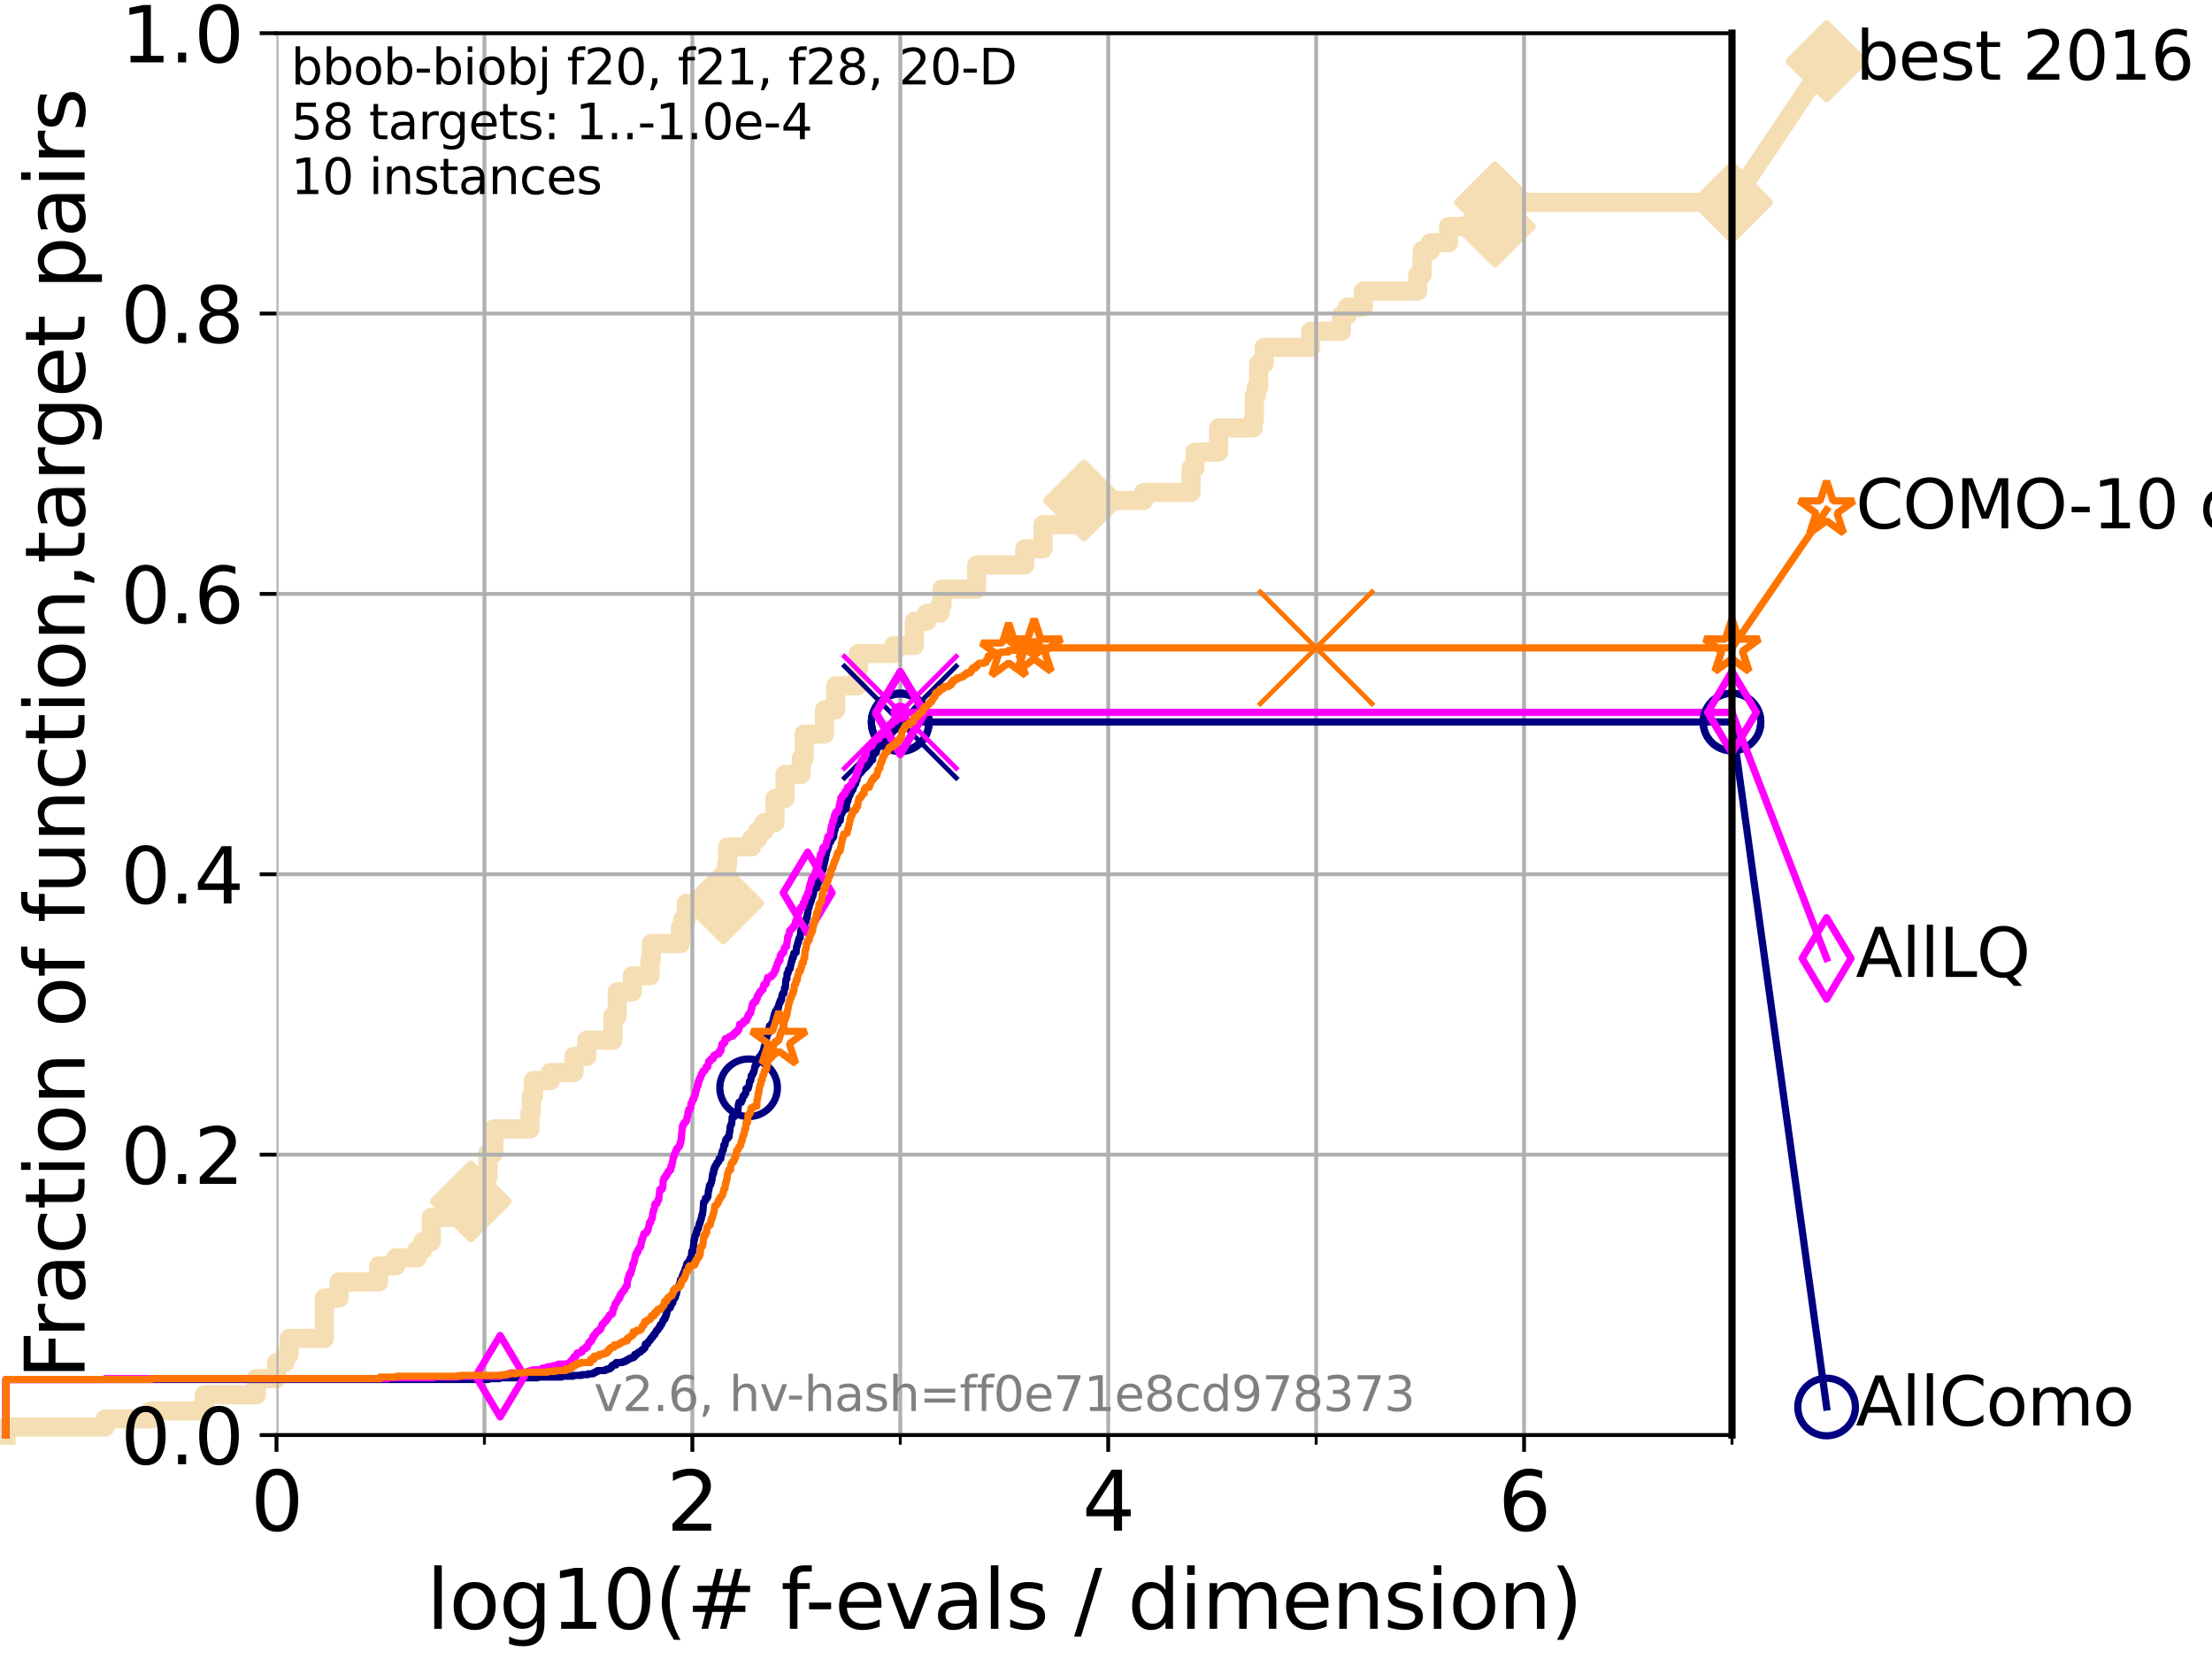<?xml version="1.0" encoding="utf-8" standalone="no"?>
<!DOCTYPE svg PUBLIC "-//W3C//DTD SVG 1.1//EN"
  "http://www.w3.org/Graphics/SVG/1.1/DTD/svg11.dtd">
<svg xmlns:xlink="http://www.w3.org/1999/xlink" width="460.8pt" height="345.6pt" viewBox="0 0 460.8 345.6" xmlns="http://www.w3.org/2000/svg" version="1.1">
 <defs>
  <style type="text/css">*{stroke-linejoin: round; stroke-linecap: butt}</style>
 </defs>
 <g id="figure_1">
  <g id="patch_1">
   <path d="M 0 345.6 
L 460.8 345.6 
L 460.8 0 
L 0 0 
z
" style="fill: #ffffff"/>
  </g>
  <g id="axes_1">
   <g id="patch_2">
    <path d="M 57.6 298.944 
L 360.806 298.944 
L 360.806 6.912 
L 57.6 6.912 
z
" style="fill: #ffffff"/>
   </g>
   <g id="line2d_1">
    <path d="M 1.246 298.944 
L 1.246 297.266 
L 21.912 297.266 
L 21.912 295.587 
L 31.522 295.587 
L 31.522 293.909 
L 42.579 293.909 
L 42.579 290.552 
L 53.402 290.552 
L 53.402 287.196 
L 57.6 287.196 
L 57.6 283.839 
L 59.393 283.839 
L 59.393 282.161 
L 60.229 282.161 
L 60.229 278.804 
L 67.582 278.804 
L 67.582 270.412 
L 70.639 270.412 
L 70.639 267.055 
L 78.883 267.055 
L 78.883 263.699 
L 82.464 263.699 
L 82.464 262.02 
L 86.911 262.02 
L 86.911 260.342 
L 88.063 260.342 
L 88.063 258.664 
L 89.839 258.664 
L 89.839 253.629 
L 93.66 253.629 
L 93.66 250.272 
L 98.078 250.272 
L 98.078 246.915 
L 100.821 246.915 
L 100.821 245.237 
L 101.653 245.237 
L 101.653 240.202 
L 102.878 240.202 
L 102.878 235.167 
L 110.392 235.167 
L 110.392 231.81 
L 110.675 231.81 
L 110.675 228.454 
L 111.117 228.454 
L 111.117 225.097 
L 114.647 225.097 
L 114.647 223.418 
L 119.565 223.418 
L 119.565 220.062 
L 122.229 220.062 
L 122.229 216.705 
L 127.686 216.705 
L 127.686 211.67 
L 128.571 211.67 
L 128.571 206.635 
L 131.711 206.635 
L 131.711 203.278 
L 135.419 203.278 
L 135.419 199.922 
L 135.688 199.922 
L 135.688 196.565 
L 141.751 196.565 
L 141.751 193.208 
L 142.217 193.208 
L 142.217 191.53 
L 142.966 191.53 
L 142.966 188.173 
L 150.667 188.173 
L 150.667 183.138 
L 151.401 183.138 
L 151.401 179.782 
L 151.599 179.782 
L 151.599 176.425 
L 156.551 176.425 
L 156.551 174.746 
L 157.858 174.746 
L 157.858 173.068 
L 159.182 173.068 
L 159.182 171.39 
L 161.448 171.39 
L 161.448 166.355 
L 163.542 166.355 
L 163.542 161.32 
L 166.877 161.32 
L 166.928 157.963 
L 167.521 157.963 
L 167.521 152.928 
L 171.759 152.928 
L 171.759 147.893 
L 174.098 147.893 
L 174.098 142.858 
L 178.623 142.858 
L 178.623 139.501 
L 178.805 139.501 
L 178.805 136.145 
L 186.198 136.145 
L 186.198 134.466 
L 190.48 134.466 
L 190.48 129.431 
L 193.039 129.431 
L 193.039 127.753 
L 195.813 127.753 
L 195.813 126.074 
L 196.242 126.074 
L 196.242 122.718 
L 203.445 122.718 
L 203.445 117.683 
L 213.469 117.683 
L 213.469 114.326 
L 217.289 114.326 
L 217.289 109.291 
L 224.006 109.291 
L 224.006 105.934 
L 225.812 105.934 
L 225.812 104.256 
L 238.241 104.256 
L 238.241 102.578 
L 248.122 102.578 
L 248.122 97.543 
L 248.929 97.543 
L 248.929 94.186 
L 253.861 94.186 
L 253.861 89.151 
L 261.06 89.151 
L 261.06 87.473 
L 261.296 87.473 
L 261.296 82.438 
L 261.703 82.438 
L 261.703 80.759 
L 262.193 80.759 
L 262.193 75.724 
L 263.372 75.724 
L 263.372 72.367 
L 273.048 72.367 
L 273.048 69.011 
L 279.446 69.011 
L 279.446 65.654 
L 280.674 65.654 
L 280.674 63.976 
L 284.013 63.976 
L 284.013 60.619 
L 295.335 60.619 
L 295.335 57.262 
L 296.242 57.262 
L 296.242 52.227 
L 297.984 52.227 
L 297.984 50.549 
L 301.774 50.549 
L 301.774 47.192 
L 311.429 47.192 
L 311.429 42.157 
L 360.806 42.157 
L 360.806 42.157 
" style="fill: none; stroke: #f5deb3; stroke-width: 4; stroke-linecap: square"/>
   </g>
   <g id="line2d_2">
    <defs>
     <path id="ma57113b34d" d="M -0 7.778 
L 7.778 0 
L 0 -7.778 
L -7.778 -0 
z
" style="stroke: #f5deb3; stroke-width: 1.5; stroke-linejoin: miter"/>
    </defs>
    <g>
     <use xlink:href="#ma57113b34d" x="98.078" y="250.272" style="fill: #f5deb3; stroke: #f5deb3; stroke-width: 1.5; stroke-linejoin: miter"/>
     <use xlink:href="#ma57113b34d" x="150.667" y="188.173" style="fill: #f5deb3; stroke: #f5deb3; stroke-width: 1.5; stroke-linejoin: miter"/>
     <use xlink:href="#ma57113b34d" x="225.812" y="104.256" style="fill: #f5deb3; stroke: #f5deb3; stroke-width: 1.5; stroke-linejoin: miter"/>
     <use xlink:href="#ma57113b34d" x="311.429" y="47.192" style="fill: #f5deb3; stroke: #f5deb3; stroke-width: 1.5; stroke-linejoin: miter"/>
     <use xlink:href="#ma57113b34d" x="311.429" y="42.157" style="fill: #f5deb3; stroke: #f5deb3; stroke-width: 1.5; stroke-linejoin: miter"/>
     <use xlink:href="#ma57113b34d" x="360.806" y="42.157" style="fill: #f5deb3; stroke: #f5deb3; stroke-width: 1.5; stroke-linejoin: miter"/>
    </g>
   </g>
   <g id="line2d_3">
    <path style="fill: none; stroke: #f5deb3; stroke-width: 4; stroke-linecap: square"/>
    <g/>
   </g>
   <g id="line2d_4">
    <path d="M 360.806 42.157 
L 380.515 12.753 
" style="fill: none; stroke: #f5deb3; stroke-width: 4; stroke-linecap: square"/>
    <g>
     <use xlink:href="#ma57113b34d" x="360.806" y="42.157" style="fill: #f5deb3; stroke: #f5deb3; stroke-width: 1.5; stroke-linejoin: miter"/>
     <use xlink:href="#ma57113b34d" x="380.515" y="12.753" style="fill: #f5deb3; stroke: #f5deb3; stroke-width: 1.5; stroke-linejoin: miter"/>
    </g>
   </g>
   <g id="matplotlib.axis_1">
    <g id="xtick_1">
     <g id="line2d_5">
      <path d="M 57.6 298.944 
L 57.6 6.912 
" clip-path="url(#p8de500883f)" style="fill: none; stroke: #b0b0b0; stroke-width: 0.8; stroke-linecap: square"/>
     </g>
     <g id="line2d_6">
      <defs>
       <path id="m26255e3ed1" d="M 0 0 
L 0 3.5 
" style="stroke: #000000; stroke-width: 0.8"/>
      </defs>
      <g>
       <use xlink:href="#m26255e3ed1" x="57.6" y="298.944" style="stroke: #000000; stroke-width: 0.8"/>
      </g>
     </g>
     <g id="text_1">
      <!-- 0 -->
      <g transform="translate(52.192 318.861) scale(0.17 -0.17)">
       <defs>
        <path id="DejaVuSans-30" d="M 2034 4250 
Q 1547 4250 1301 3770 
Q 1056 3291 1056 2328 
Q 1056 1369 1301 889 
Q 1547 409 2034 409 
Q 2525 409 2770 889 
Q 3016 1369 3016 2328 
Q 3016 3291 2770 3770 
Q 2525 4250 2034 4250 
z
M 2034 4750 
Q 2819 4750 3233 4129 
Q 3647 3509 3647 2328 
Q 3647 1150 3233 529 
Q 2819 -91 2034 -91 
Q 1250 -91 836 529 
Q 422 1150 422 2328 
Q 422 3509 836 4129 
Q 1250 4750 2034 4750 
z
" transform="scale(0.016)"/>
       </defs>
       <use xlink:href="#DejaVuSans-30"/>
      </g>
     </g>
    </g>
    <g id="xtick_2">
     <g id="line2d_7">
      <path d="M 144.23 298.944 
L 144.23 6.912 
" clip-path="url(#p8de500883f)" style="fill: none; stroke: #b0b0b0; stroke-width: 0.8; stroke-linecap: square"/>
     </g>
     <g id="line2d_8">
      <g>
       <use xlink:href="#m26255e3ed1" x="144.23" y="298.944" style="stroke: #000000; stroke-width: 0.8"/>
      </g>
     </g>
     <g id="text_2">
      <!-- 2 -->
      <g transform="translate(138.822 318.861) scale(0.17 -0.17)">
       <defs>
        <path id="DejaVuSans-32" d="M 1228 531 
L 3431 531 
L 3431 0 
L 469 0 
L 469 531 
Q 828 903 1448 1529 
Q 2069 2156 2228 2338 
Q 2531 2678 2651 2914 
Q 2772 3150 2772 3378 
Q 2772 3750 2511 3984 
Q 2250 4219 1831 4219 
Q 1534 4219 1204 4116 
Q 875 4013 500 3803 
L 500 4441 
Q 881 4594 1212 4672 
Q 1544 4750 1819 4750 
Q 2544 4750 2975 4387 
Q 3406 4025 3406 3419 
Q 3406 3131 3298 2873 
Q 3191 2616 2906 2266 
Q 2828 2175 2409 1742 
Q 1991 1309 1228 531 
z
" transform="scale(0.016)"/>
       </defs>
       <use xlink:href="#DejaVuSans-32"/>
      </g>
     </g>
    </g>
    <g id="xtick_3">
     <g id="line2d_9">
      <path d="M 230.861 298.944 
L 230.861 6.912 
" clip-path="url(#p8de500883f)" style="fill: none; stroke: #b0b0b0; stroke-width: 0.8; stroke-linecap: square"/>
     </g>
     <g id="line2d_10">
      <g>
       <use xlink:href="#m26255e3ed1" x="230.861" y="298.944" style="stroke: #000000; stroke-width: 0.8"/>
      </g>
     </g>
     <g id="text_3">
      <!-- 4 -->
      <g transform="translate(225.453 318.861) scale(0.17 -0.17)">
       <defs>
        <path id="DejaVuSans-34" d="M 2419 4116 
L 825 1625 
L 2419 1625 
L 2419 4116 
z
M 2253 4666 
L 3047 4666 
L 3047 1625 
L 3713 1625 
L 3713 1100 
L 3047 1100 
L 3047 0 
L 2419 0 
L 2419 1100 
L 313 1100 
L 313 1709 
L 2253 4666 
z
" transform="scale(0.016)"/>
       </defs>
       <use xlink:href="#DejaVuSans-34"/>
      </g>
     </g>
    </g>
    <g id="xtick_4">
     <g id="line2d_11">
      <path d="M 317.491 298.944 
L 317.491 6.912 
" clip-path="url(#p8de500883f)" style="fill: none; stroke: #b0b0b0; stroke-width: 0.8; stroke-linecap: square"/>
     </g>
     <g id="line2d_12">
      <g>
       <use xlink:href="#m26255e3ed1" x="317.491" y="298.944" style="stroke: #000000; stroke-width: 0.8"/>
      </g>
     </g>
     <g id="text_4">
      <!-- 6 -->
      <g transform="translate(312.083 318.861) scale(0.17 -0.17)">
       <defs>
        <path id="DejaVuSans-36" d="M 2113 2584 
Q 1688 2584 1439 2293 
Q 1191 2003 1191 1497 
Q 1191 994 1439 701 
Q 1688 409 2113 409 
Q 2538 409 2786 701 
Q 3034 994 3034 1497 
Q 3034 2003 2786 2293 
Q 2538 2584 2113 2584 
z
M 3366 4563 
L 3366 3988 
Q 3128 4100 2886 4159 
Q 2644 4219 2406 4219 
Q 1781 4219 1451 3797 
Q 1122 3375 1075 2522 
Q 1259 2794 1537 2939 
Q 1816 3084 2150 3084 
Q 2853 3084 3261 2657 
Q 3669 2231 3669 1497 
Q 3669 778 3244 343 
Q 2819 -91 2113 -91 
Q 1303 -91 875 529 
Q 447 1150 447 2328 
Q 447 3434 972 4092 
Q 1497 4750 2381 4750 
Q 2619 4750 2861 4703 
Q 3103 4656 3366 4563 
z
" transform="scale(0.016)"/>
       </defs>
       <use xlink:href="#DejaVuSans-36"/>
      </g>
     </g>
    </g>
    <g id="xtick_5">
     <g id="line2d_13">
      <path d="M 100.915 298.944 
L 100.915 6.912 
" clip-path="url(#p8de500883f)" style="fill: none; stroke: #b0b0b0; stroke-width: 0.8; stroke-linecap: square"/>
     </g>
     <g id="line2d_14">
      <defs>
       <path id="md7033eb06c" d="M 0 0 
L 0 2 
" style="stroke: #000000; stroke-width: 0.6"/>
      </defs>
      <g>
       <use xlink:href="#md7033eb06c" x="100.915" y="298.944" style="stroke: #000000; stroke-width: 0.6"/>
      </g>
     </g>
    </g>
    <g id="xtick_6">
     <g id="line2d_15">
      <path d="M 187.546 298.944 
L 187.546 6.912 
" clip-path="url(#p8de500883f)" style="fill: none; stroke: #b0b0b0; stroke-width: 0.8; stroke-linecap: square"/>
     </g>
     <g id="line2d_16">
      <g>
       <use xlink:href="#md7033eb06c" x="187.546" y="298.944" style="stroke: #000000; stroke-width: 0.6"/>
      </g>
     </g>
    </g>
    <g id="xtick_7">
     <g id="line2d_17">
      <path d="M 274.176 298.944 
L 274.176 6.912 
" clip-path="url(#p8de500883f)" style="fill: none; stroke: #b0b0b0; stroke-width: 0.8; stroke-linecap: square"/>
     </g>
     <g id="line2d_18">
      <g>
       <use xlink:href="#md7033eb06c" x="274.176" y="298.944" style="stroke: #000000; stroke-width: 0.6"/>
      </g>
     </g>
    </g>
    <g id="xtick_8">
     <g id="line2d_19">
      <path d="M 360.806 298.944 
L 360.806 6.912 
" clip-path="url(#p8de500883f)" style="fill: none; stroke: #b0b0b0; stroke-width: 0.8; stroke-linecap: square"/>
     </g>
     <g id="line2d_20">
      <g>
       <use xlink:href="#md7033eb06c" x="360.806" y="298.944" style="stroke: #000000; stroke-width: 0.6"/>
      </g>
     </g>
    </g>
    <g id="text_5">
     <!-- log10(# f-evals / dimension) -->
     <g transform="translate(88.823 339.314) scale(0.17 -0.17)">
      <defs>
       <path id="DejaVuSans-6c" d="M 603 4863 
L 1178 4863 
L 1178 0 
L 603 0 
L 603 4863 
z
" transform="scale(0.016)"/>
       <path id="DejaVuSans-6f" d="M 1959 3097 
Q 1497 3097 1228 2736 
Q 959 2375 959 1747 
Q 959 1119 1226 758 
Q 1494 397 1959 397 
Q 2419 397 2687 759 
Q 2956 1122 2956 1747 
Q 2956 2369 2687 2733 
Q 2419 3097 1959 3097 
z
M 1959 3584 
Q 2709 3584 3137 3096 
Q 3566 2609 3566 1747 
Q 3566 888 3137 398 
Q 2709 -91 1959 -91 
Q 1206 -91 779 398 
Q 353 888 353 1747 
Q 353 2609 779 3096 
Q 1206 3584 1959 3584 
z
" transform="scale(0.016)"/>
       <path id="DejaVuSans-67" d="M 2906 1791 
Q 2906 2416 2648 2759 
Q 2391 3103 1925 3103 
Q 1463 3103 1205 2759 
Q 947 2416 947 1791 
Q 947 1169 1205 825 
Q 1463 481 1925 481 
Q 2391 481 2648 825 
Q 2906 1169 2906 1791 
z
M 3481 434 
Q 3481 -459 3084 -895 
Q 2688 -1331 1869 -1331 
Q 1566 -1331 1297 -1286 
Q 1028 -1241 775 -1147 
L 775 -588 
Q 1028 -725 1275 -790 
Q 1522 -856 1778 -856 
Q 2344 -856 2625 -561 
Q 2906 -266 2906 331 
L 2906 616 
Q 2728 306 2450 153 
Q 2172 0 1784 0 
Q 1141 0 747 490 
Q 353 981 353 1791 
Q 353 2603 747 3093 
Q 1141 3584 1784 3584 
Q 2172 3584 2450 3431 
Q 2728 3278 2906 2969 
L 2906 3500 
L 3481 3500 
L 3481 434 
z
" transform="scale(0.016)"/>
       <path id="DejaVuSans-31" d="M 794 531 
L 1825 531 
L 1825 4091 
L 703 3866 
L 703 4441 
L 1819 4666 
L 2450 4666 
L 2450 531 
L 3481 531 
L 3481 0 
L 794 0 
L 794 531 
z
" transform="scale(0.016)"/>
       <path id="DejaVuSans-28" d="M 1984 4856 
Q 1566 4138 1362 3434 
Q 1159 2731 1159 2009 
Q 1159 1288 1364 580 
Q 1569 -128 1984 -844 
L 1484 -844 
Q 1016 -109 783 600 
Q 550 1309 550 2009 
Q 550 2706 781 3412 
Q 1013 4119 1484 4856 
L 1984 4856 
z
" transform="scale(0.016)"/>
       <path id="DejaVuSans-23" d="M 3272 2816 
L 2363 2816 
L 2100 1772 
L 3016 1772 
L 3272 2816 
z
M 2803 4594 
L 2478 3297 
L 3391 3297 
L 3719 4594 
L 4219 4594 
L 3897 3297 
L 4872 3297 
L 4872 2816 
L 3775 2816 
L 3519 1772 
L 4513 1772 
L 4513 1294 
L 3397 1294 
L 3072 0 
L 2572 0 
L 2894 1294 
L 1978 1294 
L 1656 0 
L 1153 0 
L 1478 1294 
L 494 1294 
L 494 1772 
L 1594 1772 
L 1856 2816 
L 850 2816 
L 850 3297 
L 1978 3297 
L 2297 4594 
L 2803 4594 
z
" transform="scale(0.016)"/>
       <path id="DejaVuSans-20" transform="scale(0.016)"/>
       <path id="DejaVuSans-66" d="M 2375 4863 
L 2375 4384 
L 1825 4384 
Q 1516 4384 1395 4259 
Q 1275 4134 1275 3809 
L 1275 3500 
L 2222 3500 
L 2222 3053 
L 1275 3053 
L 1275 0 
L 697 0 
L 697 3053 
L 147 3053 
L 147 3500 
L 697 3500 
L 697 3744 
Q 697 4328 969 4595 
Q 1241 4863 1831 4863 
L 2375 4863 
z
" transform="scale(0.016)"/>
       <path id="DejaVuSans-2d" d="M 313 2009 
L 1997 2009 
L 1997 1497 
L 313 1497 
L 313 2009 
z
" transform="scale(0.016)"/>
       <path id="DejaVuSans-65" d="M 3597 1894 
L 3597 1613 
L 953 1613 
Q 991 1019 1311 708 
Q 1631 397 2203 397 
Q 2534 397 2845 478 
Q 3156 559 3463 722 
L 3463 178 
Q 3153 47 2828 -22 
Q 2503 -91 2169 -91 
Q 1331 -91 842 396 
Q 353 884 353 1716 
Q 353 2575 817 3079 
Q 1281 3584 2069 3584 
Q 2775 3584 3186 3129 
Q 3597 2675 3597 1894 
z
M 3022 2063 
Q 3016 2534 2758 2815 
Q 2500 3097 2075 3097 
Q 1594 3097 1305 2825 
Q 1016 2553 972 2059 
L 3022 2063 
z
" transform="scale(0.016)"/>
       <path id="DejaVuSans-76" d="M 191 3500 
L 800 3500 
L 1894 563 
L 2988 3500 
L 3597 3500 
L 2284 0 
L 1503 0 
L 191 3500 
z
" transform="scale(0.016)"/>
       <path id="DejaVuSans-61" d="M 2194 1759 
Q 1497 1759 1228 1600 
Q 959 1441 959 1056 
Q 959 750 1161 570 
Q 1363 391 1709 391 
Q 2188 391 2477 730 
Q 2766 1069 2766 1631 
L 2766 1759 
L 2194 1759 
z
M 3341 1997 
L 3341 0 
L 2766 0 
L 2766 531 
Q 2569 213 2275 61 
Q 1981 -91 1556 -91 
Q 1019 -91 701 211 
Q 384 513 384 1019 
Q 384 1609 779 1909 
Q 1175 2209 1959 2209 
L 2766 2209 
L 2766 2266 
Q 2766 2663 2505 2880 
Q 2244 3097 1772 3097 
Q 1472 3097 1187 3025 
Q 903 2953 641 2809 
L 641 3341 
Q 956 3463 1253 3523 
Q 1550 3584 1831 3584 
Q 2591 3584 2966 3190 
Q 3341 2797 3341 1997 
z
" transform="scale(0.016)"/>
       <path id="DejaVuSans-73" d="M 2834 3397 
L 2834 2853 
Q 2591 2978 2328 3040 
Q 2066 3103 1784 3103 
Q 1356 3103 1142 2972 
Q 928 2841 928 2578 
Q 928 2378 1081 2264 
Q 1234 2150 1697 2047 
L 1894 2003 
Q 2506 1872 2764 1633 
Q 3022 1394 3022 966 
Q 3022 478 2636 193 
Q 2250 -91 1575 -91 
Q 1294 -91 989 -36 
Q 684 19 347 128 
L 347 722 
Q 666 556 975 473 
Q 1284 391 1588 391 
Q 1994 391 2212 530 
Q 2431 669 2431 922 
Q 2431 1156 2273 1281 
Q 2116 1406 1581 1522 
L 1381 1569 
Q 847 1681 609 1914 
Q 372 2147 372 2553 
Q 372 3047 722 3315 
Q 1072 3584 1716 3584 
Q 2034 3584 2315 3537 
Q 2597 3491 2834 3397 
z
" transform="scale(0.016)"/>
       <path id="DejaVuSans-2f" d="M 1625 4666 
L 2156 4666 
L 531 -594 
L 0 -594 
L 1625 4666 
z
" transform="scale(0.016)"/>
       <path id="DejaVuSans-64" d="M 2906 2969 
L 2906 4863 
L 3481 4863 
L 3481 0 
L 2906 0 
L 2906 525 
Q 2725 213 2448 61 
Q 2172 -91 1784 -91 
Q 1150 -91 751 415 
Q 353 922 353 1747 
Q 353 2572 751 3078 
Q 1150 3584 1784 3584 
Q 2172 3584 2448 3432 
Q 2725 3281 2906 2969 
z
M 947 1747 
Q 947 1113 1208 752 
Q 1469 391 1925 391 
Q 2381 391 2643 752 
Q 2906 1113 2906 1747 
Q 2906 2381 2643 2742 
Q 2381 3103 1925 3103 
Q 1469 3103 1208 2742 
Q 947 2381 947 1747 
z
" transform="scale(0.016)"/>
       <path id="DejaVuSans-69" d="M 603 3500 
L 1178 3500 
L 1178 0 
L 603 0 
L 603 3500 
z
M 603 4863 
L 1178 4863 
L 1178 4134 
L 603 4134 
L 603 4863 
z
" transform="scale(0.016)"/>
       <path id="DejaVuSans-6d" d="M 3328 2828 
Q 3544 3216 3844 3400 
Q 4144 3584 4550 3584 
Q 5097 3584 5394 3201 
Q 5691 2819 5691 2113 
L 5691 0 
L 5113 0 
L 5113 2094 
Q 5113 2597 4934 2840 
Q 4756 3084 4391 3084 
Q 3944 3084 3684 2787 
Q 3425 2491 3425 1978 
L 3425 0 
L 2847 0 
L 2847 2094 
Q 2847 2600 2669 2842 
Q 2491 3084 2119 3084 
Q 1678 3084 1418 2786 
Q 1159 2488 1159 1978 
L 1159 0 
L 581 0 
L 581 3500 
L 1159 3500 
L 1159 2956 
Q 1356 3278 1631 3431 
Q 1906 3584 2284 3584 
Q 2666 3584 2933 3390 
Q 3200 3197 3328 2828 
z
" transform="scale(0.016)"/>
       <path id="DejaVuSans-6e" d="M 3513 2113 
L 3513 0 
L 2938 0 
L 2938 2094 
Q 2938 2591 2744 2837 
Q 2550 3084 2163 3084 
Q 1697 3084 1428 2787 
Q 1159 2491 1159 1978 
L 1159 0 
L 581 0 
L 581 3500 
L 1159 3500 
L 1159 2956 
Q 1366 3272 1645 3428 
Q 1925 3584 2291 3584 
Q 2894 3584 3203 3211 
Q 3513 2838 3513 2113 
z
" transform="scale(0.016)"/>
       <path id="DejaVuSans-29" d="M 513 4856 
L 1013 4856 
Q 1481 4119 1714 3412 
Q 1947 2706 1947 2009 
Q 1947 1309 1714 600 
Q 1481 -109 1013 -844 
L 513 -844 
Q 928 -128 1133 580 
Q 1338 1288 1338 2009 
Q 1338 2731 1133 3434 
Q 928 4138 513 4856 
z
" transform="scale(0.016)"/>
      </defs>
      <use xlink:href="#DejaVuSans-6c"/>
      <use xlink:href="#DejaVuSans-6f" x="27.783"/>
      <use xlink:href="#DejaVuSans-67" x="88.965"/>
      <use xlink:href="#DejaVuSans-31" x="152.441"/>
      <use xlink:href="#DejaVuSans-30" x="216.064"/>
      <use xlink:href="#DejaVuSans-28" x="279.688"/>
      <use xlink:href="#DejaVuSans-23" x="318.701"/>
      <use xlink:href="#DejaVuSans-20" x="402.49"/>
      <use xlink:href="#DejaVuSans-66" x="434.277"/>
      <use xlink:href="#DejaVuSans-2d" x="463.982"/>
      <use xlink:href="#DejaVuSans-65" x="500.066"/>
      <use xlink:href="#DejaVuSans-76" x="561.59"/>
      <use xlink:href="#DejaVuSans-61" x="620.77"/>
      <use xlink:href="#DejaVuSans-6c" x="682.049"/>
      <use xlink:href="#DejaVuSans-73" x="709.832"/>
      <use xlink:href="#DejaVuSans-20" x="761.932"/>
      <use xlink:href="#DejaVuSans-2f" x="793.719"/>
      <use xlink:href="#DejaVuSans-20" x="827.41"/>
      <use xlink:href="#DejaVuSans-64" x="859.197"/>
      <use xlink:href="#DejaVuSans-69" x="922.674"/>
      <use xlink:href="#DejaVuSans-6d" x="950.457"/>
      <use xlink:href="#DejaVuSans-65" x="1047.869"/>
      <use xlink:href="#DejaVuSans-6e" x="1109.393"/>
      <use xlink:href="#DejaVuSans-73" x="1172.771"/>
      <use xlink:href="#DejaVuSans-69" x="1224.871"/>
      <use xlink:href="#DejaVuSans-6f" x="1252.654"/>
      <use xlink:href="#DejaVuSans-6e" x="1313.836"/>
      <use xlink:href="#DejaVuSans-29" x="1377.215"/>
     </g>
    </g>
   </g>
   <g id="matplotlib.axis_2">
    <g id="ytick_1">
     <g id="line2d_21">
      <path d="M 57.6 298.944 
L 360.806 298.944 
" clip-path="url(#p8de500883f)" style="fill: none; stroke: #b0b0b0; stroke-width: 0.8; stroke-linecap: square"/>
     </g>
     <g id="line2d_22">
      <defs>
       <path id="m2f788130f8" d="M 0 0 
L -3.5 0 
" style="stroke: #000000; stroke-width: 0.8"/>
      </defs>
      <g>
       <use xlink:href="#m2f788130f8" x="57.6" y="298.944" style="stroke: #000000; stroke-width: 0.8"/>
      </g>
     </g>
     <g id="text_6">
      <!-- 0.0 -->
      <g transform="translate(25.155 305.023) scale(0.16 -0.16)">
       <defs>
        <path id="DejaVuSans-2e" d="M 684 794 
L 1344 794 
L 1344 0 
L 684 0 
L 684 794 
z
" transform="scale(0.016)"/>
       </defs>
       <use xlink:href="#DejaVuSans-30"/>
       <use xlink:href="#DejaVuSans-2e" x="63.623"/>
       <use xlink:href="#DejaVuSans-30" x="95.41"/>
      </g>
     </g>
    </g>
    <g id="ytick_2">
     <g id="line2d_23">
      <path d="M 57.6 240.538 
L 360.806 240.538 
" clip-path="url(#p8de500883f)" style="fill: none; stroke: #b0b0b0; stroke-width: 0.8; stroke-linecap: square"/>
     </g>
     <g id="line2d_24">
      <g>
       <use xlink:href="#m2f788130f8" x="57.6" y="240.538" style="stroke: #000000; stroke-width: 0.8"/>
      </g>
     </g>
     <g id="text_7">
      <!-- 0.2 -->
      <g transform="translate(25.155 246.616) scale(0.16 -0.16)">
       <use xlink:href="#DejaVuSans-30"/>
       <use xlink:href="#DejaVuSans-2e" x="63.623"/>
       <use xlink:href="#DejaVuSans-32" x="95.41"/>
      </g>
     </g>
    </g>
    <g id="ytick_3">
     <g id="line2d_25">
      <path d="M 57.6 182.131 
L 360.806 182.131 
" clip-path="url(#p8de500883f)" style="fill: none; stroke: #b0b0b0; stroke-width: 0.8; stroke-linecap: square"/>
     </g>
     <g id="line2d_26">
      <g>
       <use xlink:href="#m2f788130f8" x="57.6" y="182.131" style="stroke: #000000; stroke-width: 0.8"/>
      </g>
     </g>
     <g id="text_8">
      <!-- 0.4 -->
      <g transform="translate(25.155 188.21) scale(0.16 -0.16)">
       <use xlink:href="#DejaVuSans-30"/>
       <use xlink:href="#DejaVuSans-2e" x="63.623"/>
       <use xlink:href="#DejaVuSans-34" x="95.41"/>
      </g>
     </g>
    </g>
    <g id="ytick_4">
     <g id="line2d_27">
      <path d="M 57.6 123.725 
L 360.806 123.725 
" clip-path="url(#p8de500883f)" style="fill: none; stroke: #b0b0b0; stroke-width: 0.8; stroke-linecap: square"/>
     </g>
     <g id="line2d_28">
      <g>
       <use xlink:href="#m2f788130f8" x="57.6" y="123.725" style="stroke: #000000; stroke-width: 0.8"/>
      </g>
     </g>
     <g id="text_9">
      <!-- 0.6 -->
      <g transform="translate(25.155 129.804) scale(0.16 -0.16)">
       <use xlink:href="#DejaVuSans-30"/>
       <use xlink:href="#DejaVuSans-2e" x="63.623"/>
       <use xlink:href="#DejaVuSans-36" x="95.41"/>
      </g>
     </g>
    </g>
    <g id="ytick_5">
     <g id="line2d_29">
      <path d="M 57.6 65.318 
L 360.806 65.318 
" clip-path="url(#p8de500883f)" style="fill: none; stroke: #b0b0b0; stroke-width: 0.8; stroke-linecap: square"/>
     </g>
     <g id="line2d_30">
      <g>
       <use xlink:href="#m2f788130f8" x="57.6" y="65.318" style="stroke: #000000; stroke-width: 0.8"/>
      </g>
     </g>
     <g id="text_10">
      <!-- 0.8 -->
      <g transform="translate(25.155 71.397) scale(0.16 -0.16)">
       <defs>
        <path id="DejaVuSans-38" d="M 2034 2216 
Q 1584 2216 1326 1975 
Q 1069 1734 1069 1313 
Q 1069 891 1326 650 
Q 1584 409 2034 409 
Q 2484 409 2743 651 
Q 3003 894 3003 1313 
Q 3003 1734 2745 1975 
Q 2488 2216 2034 2216 
z
M 1403 2484 
Q 997 2584 770 2862 
Q 544 3141 544 3541 
Q 544 4100 942 4425 
Q 1341 4750 2034 4750 
Q 2731 4750 3128 4425 
Q 3525 4100 3525 3541 
Q 3525 3141 3298 2862 
Q 3072 2584 2669 2484 
Q 3125 2378 3379 2068 
Q 3634 1759 3634 1313 
Q 3634 634 3220 271 
Q 2806 -91 2034 -91 
Q 1263 -91 848 271 
Q 434 634 434 1313 
Q 434 1759 690 2068 
Q 947 2378 1403 2484 
z
M 1172 3481 
Q 1172 3119 1398 2916 
Q 1625 2713 2034 2713 
Q 2441 2713 2670 2916 
Q 2900 3119 2900 3481 
Q 2900 3844 2670 4047 
Q 2441 4250 2034 4250 
Q 1625 4250 1398 4047 
Q 1172 3844 1172 3481 
z
" transform="scale(0.016)"/>
       </defs>
       <use xlink:href="#DejaVuSans-30"/>
       <use xlink:href="#DejaVuSans-2e" x="63.623"/>
       <use xlink:href="#DejaVuSans-38" x="95.41"/>
      </g>
     </g>
    </g>
    <g id="ytick_6">
     <g id="line2d_31">
      <path d="M 57.6 6.912 
L 360.806 6.912 
" clip-path="url(#p8de500883f)" style="fill: none; stroke: #b0b0b0; stroke-width: 0.8; stroke-linecap: square"/>
     </g>
     <g id="line2d_32">
      <g>
       <use xlink:href="#m2f788130f8" x="57.6" y="6.912" style="stroke: #000000; stroke-width: 0.8"/>
      </g>
     </g>
     <g id="text_11">
      <!-- 1.0 -->
      <g transform="translate(25.155 12.991) scale(0.16 -0.16)">
       <use xlink:href="#DejaVuSans-31"/>
       <use xlink:href="#DejaVuSans-2e" x="63.623"/>
       <use xlink:href="#DejaVuSans-30" x="95.41"/>
      </g>
     </g>
    </g>
    <g id="text_12">
     <!-- Fraction of function,target pairs -->
     <g transform="translate(17.62 287.313) rotate(-90) scale(0.17 -0.17)">
      <defs>
       <path id="DejaVuSans-46" d="M 628 4666 
L 3309 4666 
L 3309 4134 
L 1259 4134 
L 1259 2759 
L 3109 2759 
L 3109 2228 
L 1259 2228 
L 1259 0 
L 628 0 
L 628 4666 
z
" transform="scale(0.016)"/>
       <path id="DejaVuSans-72" d="M 2631 2963 
Q 2534 3019 2420 3045 
Q 2306 3072 2169 3072 
Q 1681 3072 1420 2755 
Q 1159 2438 1159 1844 
L 1159 0 
L 581 0 
L 581 3500 
L 1159 3500 
L 1159 2956 
Q 1341 3275 1631 3429 
Q 1922 3584 2338 3584 
Q 2397 3584 2469 3576 
Q 2541 3569 2628 3553 
L 2631 2963 
z
" transform="scale(0.016)"/>
       <path id="DejaVuSans-63" d="M 3122 3366 
L 3122 2828 
Q 2878 2963 2633 3030 
Q 2388 3097 2138 3097 
Q 1578 3097 1268 2742 
Q 959 2388 959 1747 
Q 959 1106 1268 751 
Q 1578 397 2138 397 
Q 2388 397 2633 464 
Q 2878 531 3122 666 
L 3122 134 
Q 2881 22 2623 -34 
Q 2366 -91 2075 -91 
Q 1284 -91 818 406 
Q 353 903 353 1747 
Q 353 2603 823 3093 
Q 1294 3584 2113 3584 
Q 2378 3584 2631 3529 
Q 2884 3475 3122 3366 
z
" transform="scale(0.016)"/>
       <path id="DejaVuSans-74" d="M 1172 4494 
L 1172 3500 
L 2356 3500 
L 2356 3053 
L 1172 3053 
L 1172 1153 
Q 1172 725 1289 603 
Q 1406 481 1766 481 
L 2356 481 
L 2356 0 
L 1766 0 
Q 1100 0 847 248 
Q 594 497 594 1153 
L 594 3053 
L 172 3053 
L 172 3500 
L 594 3500 
L 594 4494 
L 1172 4494 
z
" transform="scale(0.016)"/>
       <path id="DejaVuSans-75" d="M 544 1381 
L 544 3500 
L 1119 3500 
L 1119 1403 
Q 1119 906 1312 657 
Q 1506 409 1894 409 
Q 2359 409 2629 706 
Q 2900 1003 2900 1516 
L 2900 3500 
L 3475 3500 
L 3475 0 
L 2900 0 
L 2900 538 
Q 2691 219 2414 64 
Q 2138 -91 1772 -91 
Q 1169 -91 856 284 
Q 544 659 544 1381 
z
M 1991 3584 
L 1991 3584 
z
" transform="scale(0.016)"/>
       <path id="DejaVuSans-2c" d="M 750 794 
L 1409 794 
L 1409 256 
L 897 -744 
L 494 -744 
L 750 256 
L 750 794 
z
" transform="scale(0.016)"/>
       <path id="DejaVuSans-70" d="M 1159 525 
L 1159 -1331 
L 581 -1331 
L 581 3500 
L 1159 3500 
L 1159 2969 
Q 1341 3281 1617 3432 
Q 1894 3584 2278 3584 
Q 2916 3584 3314 3078 
Q 3713 2572 3713 1747 
Q 3713 922 3314 415 
Q 2916 -91 2278 -91 
Q 1894 -91 1617 61 
Q 1341 213 1159 525 
z
M 3116 1747 
Q 3116 2381 2855 2742 
Q 2594 3103 2138 3103 
Q 1681 3103 1420 2742 
Q 1159 2381 1159 1747 
Q 1159 1113 1420 752 
Q 1681 391 2138 391 
Q 2594 391 2855 752 
Q 3116 1113 3116 1747 
z
" transform="scale(0.016)"/>
      </defs>
      <use xlink:href="#DejaVuSans-46"/>
      <use xlink:href="#DejaVuSans-72" x="50.27"/>
      <use xlink:href="#DejaVuSans-61" x="91.383"/>
      <use xlink:href="#DejaVuSans-63" x="152.662"/>
      <use xlink:href="#DejaVuSans-74" x="207.643"/>
      <use xlink:href="#DejaVuSans-69" x="246.852"/>
      <use xlink:href="#DejaVuSans-6f" x="274.635"/>
      <use xlink:href="#DejaVuSans-6e" x="335.816"/>
      <use xlink:href="#DejaVuSans-20" x="399.195"/>
      <use xlink:href="#DejaVuSans-6f" x="430.982"/>
      <use xlink:href="#DejaVuSans-66" x="492.164"/>
      <use xlink:href="#DejaVuSans-20" x="527.369"/>
      <use xlink:href="#DejaVuSans-66" x="559.156"/>
      <use xlink:href="#DejaVuSans-75" x="594.361"/>
      <use xlink:href="#DejaVuSans-6e" x="657.74"/>
      <use xlink:href="#DejaVuSans-63" x="721.119"/>
      <use xlink:href="#DejaVuSans-74" x="776.1"/>
      <use xlink:href="#DejaVuSans-69" x="815.309"/>
      <use xlink:href="#DejaVuSans-6f" x="843.092"/>
      <use xlink:href="#DejaVuSans-6e" x="904.273"/>
      <use xlink:href="#DejaVuSans-2c" x="967.652"/>
      <use xlink:href="#DejaVuSans-74" x="999.439"/>
      <use xlink:href="#DejaVuSans-61" x="1038.648"/>
      <use xlink:href="#DejaVuSans-72" x="1099.928"/>
      <use xlink:href="#DejaVuSans-67" x="1139.291"/>
      <use xlink:href="#DejaVuSans-65" x="1202.768"/>
      <use xlink:href="#DejaVuSans-74" x="1264.291"/>
      <use xlink:href="#DejaVuSans-20" x="1303.5"/>
      <use xlink:href="#DejaVuSans-70" x="1335.287"/>
      <use xlink:href="#DejaVuSans-61" x="1398.764"/>
      <use xlink:href="#DejaVuSans-69" x="1460.043"/>
      <use xlink:href="#DejaVuSans-72" x="1487.826"/>
      <use xlink:href="#DejaVuSans-73" x="1528.939"/>
     </g>
    </g>
   </g>
   <g id="line2d_33">
    <defs>
     <path id="mee7df26099" d="M 0 1.5 
C 0.398 1.5 0.779 1.342 1.061 1.061 
C 1.342 0.779 1.5 0.398 1.5 0 
C 1.5 -0.398 1.342 -0.779 1.061 -1.061 
C 0.779 -1.342 0.398 -1.5 0 -1.5 
C -0.398 -1.5 -0.779 -1.342 -1.061 -1.061 
C -1.342 -0.779 -1.5 -0.398 -1.5 0 
C -1.5 0.398 -1.342 0.779 -1.061 1.061 
C -0.779 1.342 -0.398 1.5 0 1.5 
z
" style="stroke: #f5deb3"/>
    </defs>
    <g>
     <use xlink:href="#mee7df26099" x="311.429" y="42.157" style="fill: #f5deb3; stroke: #f5deb3"/>
     <use xlink:href="#mee7df26099" x="311.429" y="42.157" style="fill: #f5deb3; stroke: #f5deb3"/>
    </g>
   </g>
   <g id="line2d_34">
    <defs>
     <path id="m61b24fe3a5" d="M 0 1.5 
C 0.398 1.5 0.779 1.342 1.061 1.061 
C 1.342 0.779 1.5 0.398 1.5 0 
C 1.5 -0.398 1.342 -0.779 1.061 -1.061 
C 0.779 -1.342 0.398 -1.5 0 -1.5 
C -0.398 -1.5 -0.779 -1.342 -1.061 -1.061 
C -1.342 -0.779 -1.5 -0.398 -1.5 0 
C -1.5 0.398 -1.342 0.779 -1.061 1.061 
C -0.779 1.342 -0.398 1.5 0 1.5 
z
" style="stroke: #000080"/>
    </defs>
    <g>
     <use xlink:href="#m61b24fe3a5" x="187.527" y="150.41" style="fill: #000080; stroke: #000080"/>
     <use xlink:href="#m61b24fe3a5" x="187.527" y="150.41" style="fill: #000080; stroke: #000080"/>
    </g>
   </g>
   <g id="line2d_35">
    <path d="M 1.246 298.944 
L 1.246 287.363 
L 101.743 287.363 
L 101.743 287.196 
L 104.029 287.196 
L 104.029 287.028 
L 111.972 287.028 
L 111.972 286.86 
L 116.988 286.86 
L 116.988 286.692 
L 119.39 286.692 
L 119.39 286.524 
L 121.202 286.524 
L 121.202 286.356 
L 122.529 286.356 
L 122.529 286.189 
L 123.517 286.189 
L 123.517 286.021 
L 123.881 286.021 
L 123.881 285.853 
L 124.184 285.853 
L 124.184 285.685 
L 124.508 285.685 
L 124.508 285.517 
L 126.053 285.517 
L 126.053 285.349 
L 126.445 285.349 
L 126.445 285.182 
L 127.017 285.182 
L 127.017 285.014 
L 127.227 285.014 
L 127.227 284.846 
L 127.435 284.846 
L 127.435 284.51 
L 127.663 284.51 
L 127.663 284.342 
L 128.332 284.342 
L 128.354 283.839 
L 129.684 283.839 
L 129.684 283.671 
L 130.207 283.671 
L 130.207 283.503 
L 130.462 283.503 
L 130.462 283.335 
L 130.811 283.335 
L 130.811 283.168 
L 131.059 283.168 
L 131.059 283 
L 131.453 283 
L 131.453 282.832 
L 131.947 282.832 
L 131.947 282.664 
L 132.181 282.664 
L 132.216 282.161 
L 132.709 282.161 
L 132.812 281.825 
L 133.001 281.825 
L 133.001 281.657 
L 133.424 281.657 
L 133.424 281.489 
L 133.573 281.489 
L 133.573 281.321 
L 133.722 281.321 
L 133.722 281.154 
L 134.016 281.154 
L 134.016 280.986 
L 134.145 280.986 
L 134.145 280.818 
L 134.353 280.818 
L 134.432 279.979 
L 134.901 279.979 
L 134.901 279.643 
L 135.07 279.643 
L 135.162 279.307 
L 135.374 279.307 
L 135.374 279.14 
L 135.509 279.14 
L 135.539 278.804 
L 135.688 278.804 
L 135.688 278.636 
L 135.923 278.636 
L 135.981 278.3 
L 136.127 278.3 
L 136.199 277.965 
L 136.471 277.965 
L 136.513 277.629 
L 136.598 277.629 
L 136.655 277.293 
L 136.767 277.293 
L 136.767 277.126 
L 137.017 277.126 
L 137.017 276.958 
L 137.141 276.958 
L 137.196 276.622 
L 137.318 276.622 
L 137.318 276.454 
L 137.494 276.454 
L 137.548 275.951 
L 137.814 275.951 
L 137.92 275.615 
L 137.972 275.615 
L 138.064 275.279 
L 138.09 275.279 
L 138.09 275.112 
L 138.233 275.112 
L 138.31 274.776 
L 138.528 274.776 
L 138.566 274.272 
L 138.731 274.272 
L 138.768 273.769 
L 138.894 273.769 
L 138.931 273.097 
L 139.068 273.097 
L 139.105 272.762 
L 139.216 272.762 
L 139.253 272.426 
L 139.641 272.426 
L 139.713 271.755 
L 139.927 271.755 
L 140.033 271.419 
L 140.15 271.419 
L 140.15 270.916 
L 140.278 270.916 
L 140.359 270.58 
L 140.497 270.58 
L 140.6 270.244 
L 140.703 270.244 
L 140.759 269.573 
L 140.917 269.573 
L 141.018 268.902 
L 141.051 268.902 
L 141.051 268.23 
L 141.184 268.23 
L 141.184 268.062 
L 141.338 268.062 
L 141.338 267.895 
L 141.47 267.895 
L 141.47 267.727 
L 141.611 267.727 
L 141.665 267.055 
L 141.751 267.055 
L 141.761 266.552 
L 142.028 266.552 
L 142.112 266.048 
L 142.165 266.048 
L 142.165 265.713 
L 142.301 265.713 
L 142.373 265.209 
L 142.436 265.209 
L 142.436 265.041 
L 142.6 265.041 
L 142.703 264.37 
L 142.764 264.37 
L 142.835 264.034 
L 142.966 264.034 
L 143.006 263.531 
L 143.096 263.531 
L 143.096 263.195 
L 143.354 263.195 
L 143.374 262.86 
L 143.609 262.86 
L 143.706 262.356 
L 143.735 262.356 
L 143.735 262.188 
L 143.86 262.188 
L 143.86 262.02 
L 143.984 262.02 
L 144.079 261.013 
L 144.108 261.013 
L 144.108 260.678 
L 144.352 260.678 
L 144.418 259.671 
L 144.464 259.671 
L 144.538 258.664 
L 144.594 258.664 
L 144.594 258.16 
L 144.713 258.16 
L 144.759 257.489 
L 144.832 257.489 
L 144.832 257.321 
L 144.95 257.321 
L 144.95 257.153 
L 145.067 257.153 
L 145.067 256.65 
L 145.184 256.65 
L 145.282 255.978 
L 145.494 255.978 
L 145.591 255.307 
L 145.635 255.307 
L 145.643 254.971 
L 145.756 254.971 
L 145.756 254.636 
L 145.886 254.636 
L 145.981 253.964 
L 146.092 253.964 
L 146.202 253.125 
L 146.312 253.125 
L 146.421 252.286 
L 146.438 252.286 
L 146.546 250.776 
L 146.554 250.776 
L 146.571 250.44 
L 146.745 250.44 
L 146.851 250.104 
L 146.957 250.104 
L 146.957 249.601 
L 147.328 249.601 
L 147.376 249.265 
L 147.479 249.265 
L 147.582 247.922 
L 147.684 247.922 
L 147.785 246.915 
L 147.987 246.915 
L 148.086 246.412 
L 148.186 246.412 
L 148.285 245.74 
L 148.338 245.74 
L 148.383 244.901 
L 148.481 244.901 
L 148.481 244.398 
L 148.675 244.398 
L 148.675 243.559 
L 148.867 243.559 
L 148.867 243.055 
L 149.057 243.055 
L 149.057 242.719 
L 149.245 242.719 
L 149.339 242.216 
L 149.524 242.216 
L 149.524 242.048 
L 149.708 242.048 
L 149.799 241.377 
L 150.159 241.377 
L 150.269 240.538 
L 150.337 240.538 
L 150.425 239.866 
L 150.513 239.866 
L 150.587 239.531 
L 150.687 239.531 
L 150.787 238.524 
L 151.031 238.524 
L 151.116 237.684 
L 151.201 237.684 
L 151.214 237.349 
L 151.369 237.349 
L 151.369 237.181 
L 151.618 237.181 
L 151.618 236.845 
L 151.864 236.845 
L 151.97 235.838 
L 152.026 235.838 
L 152.107 234.663 
L 152.187 234.663 
L 152.298 234.16 
L 152.426 234.16 
L 152.529 232.649 
L 152.972 232.649 
L 152.972 232.314 
L 153.201 232.314 
L 153.201 232.146 
L 153.577 232.146 
L 153.651 231.475 
L 153.725 231.475 
L 153.798 230.132 
L 153.872 230.132 
L 153.945 229.628 
L 154.449 229.628 
L 154.492 229.125 
L 154.666 229.125 
L 154.731 228.454 
L 154.801 228.454 
L 154.801 228.286 
L 155.077 228.286 
L 155.077 227.95 
L 155.209 227.95 
L 155.209 227.782 
L 155.35 227.782 
L 155.418 226.775 
L 155.869 226.775 
L 155.95 226.272 
L 156.02 226.272 
L 156.096 225.6 
L 156.146 225.6 
L 156.146 225.265 
L 156.275 225.265 
L 156.275 225.097 
L 156.403 225.097 
L 156.482 224.09 
L 156.701 224.09 
L 156.721 223.754 
L 156.866 223.754 
L 156.866 223.418 
L 157.033 223.418 
L 157.095 222.915 
L 157.156 222.915 
L 157.218 222.244 
L 157.279 222.244 
L 157.279 222.076 
L 157.429 222.076 
L 157.429 221.74 
L 157.642 221.74 
L 157.725 221.069 
L 157.88 221.069 
L 157.962 220.565 
L 158.116 220.565 
L 158.116 220.23 
L 158.232 220.23 
L 158.232 220.062 
L 158.634 220.062 
L 158.691 219.39 
L 158.917 219.39 
L 159.011 218.719 
L 159.084 218.719 
L 159.19 218.048 
L 159.25 218.048 
L 159.305 217.712 
L 159.376 217.712 
L 159.46 216.705 
L 159.523 216.705 
L 159.631 216.202 
L 159.71 216.202 
L 159.792 215.362 
L 160.058 215.362 
L 160.11 214.355 
L 160.215 214.355 
L 160.299 213.684 
L 160.789 213.684 
L 160.832 213.013 
L 160.999 213.013 
L 161.083 212.174 
L 161.156 212.174 
L 161.198 211.67 
L 161.301 211.67 
L 161.331 211.167 
L 161.527 211.167 
L 161.527 210.663 
L 161.818 210.663 
L 161.913 209.992 
L 162.169 209.992 
L 162.256 209.153 
L 162.381 209.153 
L 162.381 208.817 
L 162.556 208.817 
L 162.578 208.313 
L 162.796 208.313 
L 162.898 207.306 
L 162.95 207.306 
L 163.026 206.971 
L 163.294 206.971 
L 163.383 206.132 
L 163.427 206.132 
L 163.427 205.796 
L 163.602 205.796 
L 163.68 204.285 
L 163.733 204.285 
L 163.75 203.95 
L 163.925 203.95 
L 163.949 202.775 
L 164.162 202.775 
L 164.259 201.936 
L 164.501 201.936 
L 164.501 201.768 
L 164.622 201.768 
L 164.66 201.096 
L 164.746 201.096 
L 164.828 200.425 
L 164.872 200.425 
L 164.872 200.257 
L 164.991 200.257 
L 165.031 199.586 
L 165.233 199.586 
L 165.245 199.082 
L 165.352 199.082 
L 165.352 198.579 
L 165.629 198.579 
L 165.629 198.411 
L 165.851 198.411 
L 165.94 197.236 
L 165.981 197.236 
L 165.981 197.068 
L 166.093 197.068 
L 166.161 196.397 
L 166.313 196.397 
L 166.356 195.726 
L 166.472 195.726 
L 166.478 195.39 
L 166.701 195.39 
L 166.806 193.88 
L 166.877 193.88 
L 166.877 193.712 
L 166.99 193.712 
L 167.062 193.376 
L 167.146 193.376 
L 167.249 192.537 
L 167.635 192.537 
L 167.738 192.033 
L 167.77 192.033 
L 167.77 191.866 
L 167.952 191.866 
L 167.984 191.194 
L 168.138 191.194 
L 168.188 190.355 
L 168.269 190.355 
L 168.327 189.516 
L 168.395 189.516 
L 168.436 189.012 
L 168.558 189.012 
L 168.663 188.509 
L 168.686 188.509 
L 168.73 188.173 
L 168.807 188.173 
L 168.845 187.67 
L 169.007 187.67 
L 169.092 187.166 
L 169.127 187.166 
L 169.222 186.663 
L 169.341 186.663 
L 169.374 186.159 
L 169.479 186.159 
L 169.529 185.152 
L 169.762 185.152 
L 169.762 184.984 
L 170.191 184.984 
L 170.297 184.145 
L 170.405 184.145 
L 170.454 183.81 
L 170.519 183.81 
L 170.552 183.138 
L 170.67 183.138 
L 170.739 182.299 
L 170.847 182.299 
L 170.924 181.46 
L 171.132 181.46 
L 171.132 181.292 
L 171.334 181.292 
L 171.334 181.124 
L 171.498 181.124 
L 171.588 180.117 
L 171.678 180.117 
L 171.787 179.446 
L 171.837 179.446 
L 171.869 178.942 
L 171.96 178.942 
L 172.059 178.103 
L 172.127 178.103 
L 172.168 177.264 
L 172.335 177.264 
L 172.382 176.928 
L 172.462 176.928 
L 172.529 176.257 
L 172.641 176.257 
L 172.695 175.586 
L 172.899 175.586 
L 172.899 175.25 
L 173.117 175.25 
L 173.117 174.914 
L 173.23 174.914 
L 173.23 174.746 
L 173.344 174.746 
L 173.344 174.579 
L 173.536 174.579 
L 173.536 174.243 
L 173.693 174.243 
L 173.75 173.236 
L 173.83 173.236 
L 173.926 172.732 
L 174.009 172.732 
L 174.076 171.893 
L 174.365 171.893 
L 174.365 171.725 
L 174.544 171.725 
L 174.643 171.222 
L 174.656 171.222 
L 174.656 171.054 
L 174.903 171.054 
L 174.903 170.886 
L 175.059 170.886 
L 175.161 169.544 
L 175.372 169.544 
L 175.408 169.04 
L 175.619 169.04 
L 175.619 168.872 
L 175.758 168.872 
L 175.758 168.537 
L 176.306 168.537 
L 176.368 167.194 
L 176.476 167.194 
L 176.563 166.858 
L 176.642 166.858 
L 176.704 166.355 
L 176.764 166.355 
L 176.865 165.683 
L 177.07 165.683 
L 177.14 165.012 
L 177.352 165.012 
L 177.45 164.676 
L 177.466 164.676 
L 177.466 164.509 
L 177.688 164.509 
L 177.715 164.005 
L 177.847 164.005 
L 177.847 163.669 
L 177.985 163.669 
L 178.049 163.334 
L 178.239 163.334 
L 178.293 162.83 
L 178.356 162.83 
L 178.356 162.495 
L 178.536 162.495 
L 178.623 161.823 
L 178.721 161.823 
L 178.776 161.488 
L 178.851 161.488 
L 178.851 161.32 
L 178.992 161.32 
L 178.992 161.152 
L 179.153 161.152 
L 179.153 160.984 
L 179.342 160.984 
L 179.398 160.648 
L 179.598 160.648 
L 179.598 160.313 
L 179.908 160.313 
L 179.908 160.145 
L 180.06 160.145 
L 180.123 159.809 
L 180.441 159.809 
L 180.478 159.474 
L 180.755 159.474 
L 180.827 159.138 
L 180.989 159.138 
L 180.989 158.97 
L 181.162 158.97 
L 181.203 158.467 
L 181.376 158.467 
L 181.376 158.299 
L 181.779 158.299 
L 181.844 157.292 
L 181.892 157.292 
L 181.892 157.124 
L 182.159 157.124 
L 182.159 156.956 
L 182.297 156.956 
L 182.297 156.788 
L 182.527 156.788 
L 182.624 156.285 
L 182.641 156.285 
L 182.641 155.949 
L 182.81 155.949 
L 182.881 155.613 
L 183.104 155.613 
L 183.104 155.446 
L 183.497 155.446 
L 183.497 155.278 
L 183.795 155.278 
L 183.878 154.606 
L 184.166 154.606 
L 184.166 154.439 
L 184.724 154.439 
L 184.724 154.103 
L 184.878 154.103 
L 184.878 153.935 
L 185.086 153.935 
L 185.137 153.264 
L 185.208 153.264 
L 185.303 152.592 
L 185.925 152.592 
L 185.925 152.424 
L 186.043 152.424 
L 186.043 152.257 
L 186.196 152.257 
L 186.196 152.089 
L 186.427 152.089 
L 186.427 151.921 
L 186.575 151.921 
L 186.575 151.753 
L 186.757 151.753 
L 186.814 151.417 
L 186.909 151.417 
L 186.958 151.082 
L 187.258 151.082 
L 187.258 150.914 
L 187.392 150.914 
L 187.478 150.578 
L 187.527 150.578 
L 187.527 150.41 
L 360.806 150.41 
L 360.806 150.41 
" style="fill: none; stroke: #000080; stroke-width: 1.5; stroke-linecap: square"/>
   </g>
   <g id="line2d_36">
    <defs>
     <path id="m8199d6e9e9" d="M 0 6 
C 1.591 6 3.117 5.368 4.243 4.243 
C 5.368 3.117 6 1.591 6 0 
C 6 -1.591 5.368 -3.117 4.243 -4.243 
C 3.117 -5.368 1.591 -6 0 -6 
C -1.591 -6 -3.117 -5.368 -4.243 -4.243 
C -5.368 -3.117 -6 -1.591 -6 0 
C -6 1.591 -5.368 3.117 -4.243 4.243 
C -3.117 5.368 -1.591 6 0 6 
z
" style="stroke: #000080; stroke-width: 1.5"/>
    </defs>
    <g>
     <use xlink:href="#m8199d6e9e9" x="155.95" y="226.607" style="fill-opacity: 0; stroke: #000080; stroke-width: 1.5"/>
     <use xlink:href="#m8199d6e9e9" x="187.527" y="150.578" style="fill-opacity: 0; stroke: #000080; stroke-width: 1.5"/>
     <use xlink:href="#m8199d6e9e9" x="187.527" y="150.41" style="fill-opacity: 0; stroke: #000080; stroke-width: 1.5"/>
     <use xlink:href="#m8199d6e9e9" x="187.527" y="150.41" style="fill-opacity: 0; stroke: #000080; stroke-width: 1.5"/>
     <use xlink:href="#m8199d6e9e9" x="360.806" y="150.41" style="fill-opacity: 0; stroke: #000080; stroke-width: 1.5"/>
    </g>
   </g>
   <g id="line2d_37">
    <path style="fill: none; stroke: #000080; stroke-width: 1.5; stroke-linecap: square"/>
    <g/>
   </g>
   <g id="line2d_38">
    <path d="M 187.549 150.41 
" clip-path="url(#p8de500883f)" style="fill: none; stroke: #000080; stroke-width: 1.5; stroke-linecap: square"/>
    <defs>
     <path id="m2457405ba4" d="M -12 12 
L 12 -12 
M -12 -12 
L 12 12 
" style="stroke: #000080"/>
    </defs>
    <g clip-path="url(#p8de500883f)">
     <use xlink:href="#m2457405ba4" x="187.549" y="150.41" style="fill: #000080; stroke: #000080"/>
    </g>
   </g>
   <g id="line2d_39">
    <defs>
     <path id="mf60f205179" d="M 0 1.5 
C 0.398 1.5 0.779 1.342 1.061 1.061 
C 1.342 0.779 1.5 0.398 1.5 0 
C 1.5 -0.398 1.342 -0.779 1.061 -1.061 
C 0.779 -1.342 0.398 -1.5 0 -1.5 
C -0.398 -1.5 -0.779 -1.342 -1.061 -1.061 
C -1.342 -0.779 -1.5 -0.398 -1.5 0 
C -1.5 0.398 -1.342 0.779 -1.061 1.061 
C -0.779 1.342 -0.398 1.5 0 1.5 
z
" style="stroke: #ff00ff"/>
    </defs>
    <g>
     <use xlink:href="#mf60f205179" x="187.536" y="148.396" style="fill: #ff00ff; stroke: #ff00ff"/>
     <use xlink:href="#mf60f205179" x="187.536" y="148.396" style="fill: #ff00ff; stroke: #ff00ff"/>
    </g>
   </g>
   <g id="line2d_40">
    <path d="M 1.246 298.944 
L 1.246 287.363 
L 21.912 287.363 
L 21.912 287.196 
L 80.896 287.196 
L 80.896 287.028 
L 90.341 287.028 
L 90.341 286.86 
L 95.251 286.86 
L 95.251 286.692 
L 104.188 286.692 
L 104.188 286.524 
L 105.485 286.524 
L 105.485 286.356 
L 106.066 286.356 
L 106.066 286.189 
L 106.35 286.189 
L 106.35 286.021 
L 109.639 286.021 
L 109.639 285.853 
L 109.932 285.853 
L 109.932 285.685 
L 110.449 285.685 
L 110.449 285.517 
L 111.007 285.517 
L 111.007 285.349 
L 112.79 285.349 
L 112.79 285.182 
L 112.94 285.182 
L 112.94 285.014 
L 113.718 285.014 
L 113.718 284.846 
L 114.234 284.846 
L 114.234 284.678 
L 115.139 284.678 
L 115.139 284.51 
L 115.96 284.51 
L 115.96 284.342 
L 116.295 284.342 
L 116.295 284.175 
L 118.302 284.175 
L 118.302 284.007 
L 118.781 284.007 
L 118.89 283.503 
L 119.177 283.503 
L 119.248 283.168 
L 119.425 283.168 
L 119.53 282.664 
L 119.911 282.664 
L 119.945 282.328 
L 120.115 282.328 
L 120.217 281.993 
L 120.25 281.993 
L 120.25 281.825 
L 120.879 281.825 
L 120.879 281.657 
L 121.234 281.657 
L 121.266 281.154 
L 121.582 281.154 
L 121.582 280.986 
L 121.954 280.986 
L 121.985 280.65 
L 122.38 280.65 
L 122.44 280.147 
L 122.529 280.147 
L 122.529 279.979 
L 122.648 279.979 
L 122.678 279.643 
L 122.942 279.643 
L 123.001 279.307 
L 123.26 279.307 
L 123.26 279.14 
L 123.375 279.14 
L 123.46 278.636 
L 123.488 278.636 
L 123.488 278.468 
L 123.714 278.468 
L 123.714 278.133 
L 123.881 278.133 
L 123.881 277.965 
L 124.074 277.965 
L 124.156 277.629 
L 124.265 277.629 
L 124.265 277.461 
L 124.428 277.461 
L 124.428 277.293 
L 124.748 277.293 
L 124.828 276.958 
L 125.116 276.958 
L 125.219 276.454 
L 125.322 276.454 
L 125.374 275.951 
L 125.502 275.951 
L 125.502 275.783 
L 125.729 275.783 
L 125.729 275.615 
L 125.855 275.615 
L 125.954 275.279 
L 126.201 275.279 
L 126.201 275.112 
L 126.348 275.112 
L 126.396 274.776 
L 126.493 274.776 
L 126.493 274.608 
L 126.709 274.608 
L 126.804 274.272 
L 126.923 274.272 
L 126.97 273.937 
L 127.157 273.937 
L 127.157 273.769 
L 127.527 273.769 
L 127.595 273.433 
L 127.663 273.433 
L 127.731 272.594 
L 127.911 272.594 
L 128.001 272.09 
L 128.09 272.09 
L 128.134 271.587 
L 128.31 271.587 
L 128.398 271.251 
L 128.55 271.251 
L 128.636 270.916 
L 128.701 270.916 
L 128.701 270.748 
L 128.851 270.748 
L 128.851 270.412 
L 129.104 270.412 
L 129.167 269.741 
L 129.396 269.741 
L 129.396 269.405 
L 129.52 269.405 
L 129.52 269.237 
L 129.684 269.237 
L 129.684 269.069 
L 129.806 269.069 
L 129.806 268.902 
L 129.927 268.902 
L 129.927 268.734 
L 130.107 268.734 
L 130.187 268.398 
L 130.246 268.398 
L 130.345 268.062 
L 130.443 268.062 
L 130.443 267.895 
L 130.638 267.895 
L 130.734 266.552 
L 130.85 266.552 
L 130.907 266.048 
L 131.002 266.048 
L 131.078 265.377 
L 131.397 265.377 
L 131.471 264.706 
L 131.601 264.706 
L 131.656 264.202 
L 131.729 264.202 
L 131.784 263.363 
L 131.965 263.363 
L 132.037 262.86 
L 132.145 262.86 
L 132.252 262.02 
L 132.287 262.02 
L 132.358 261.517 
L 132.411 261.517 
L 132.464 261.181 
L 132.674 261.181 
L 132.674 260.846 
L 132.864 260.846 
L 132.881 260.342 
L 133.018 260.342 
L 133.018 260.174 
L 133.137 260.174 
L 133.188 259.839 
L 133.373 259.839 
L 133.373 259.671 
L 133.49 259.671 
L 133.557 258.832 
L 133.656 258.832 
L 133.689 258.16 
L 133.853 258.16 
L 133.853 257.825 
L 133.967 257.825 
L 134.048 257.321 
L 134.08 257.321 
L 134.113 256.985 
L 134.464 256.985 
L 134.464 256.818 
L 134.684 256.818 
L 134.762 256.314 
L 135.009 256.314 
L 135.101 255.643 
L 135.131 255.643 
L 135.207 255.139 
L 135.253 255.139 
L 135.314 254.636 
L 135.569 254.636 
L 135.613 254.132 
L 135.688 254.132 
L 135.776 253.797 
L 135.894 253.797 
L 135.981 252.622 
L 136.054 252.622 
L 136.127 252.118 
L 136.17 252.118 
L 136.17 251.95 
L 136.3 251.95 
L 136.371 251.111 
L 136.442 251.111 
L 136.442 250.776 
L 136.837 250.776 
L 136.906 250.44 
L 136.962 250.44 
L 137.045 249.936 
L 137.236 249.936 
L 137.332 248.761 
L 137.359 248.761 
L 137.453 247.754 
L 137.933 247.754 
L 138.011 247.419 
L 138.077 247.419 
L 138.142 245.908 
L 138.246 245.908 
L 138.297 245.405 
L 138.49 245.405 
L 138.49 245.237 
L 138.668 245.237 
L 138.668 244.901 
L 138.781 244.901 
L 138.781 244.733 
L 139.006 244.733 
L 139.055 244.23 
L 139.154 244.23 
L 139.154 244.062 
L 139.423 244.062 
L 139.448 243.726 
L 139.713 243.726 
L 139.796 242.887 
L 139.974 242.887 
L 140.068 242.048 
L 140.127 242.048 
L 140.232 241.041 
L 140.394 241.041 
L 140.486 240.37 
L 140.612 240.37 
L 140.669 240.034 
L 140.793 240.034 
L 140.849 239.531 
L 141.029 239.531 
L 141.029 239.195 
L 141.184 239.195 
L 141.184 239.027 
L 141.349 239.027 
L 141.349 238.859 
L 141.491 238.859 
L 141.491 238.691 
L 141.611 238.691 
L 141.654 238.188 
L 141.783 238.188 
L 141.826 237.517 
L 141.922 237.517 
L 141.996 236.006 
L 142.049 236.006 
L 142.133 234.663 
L 142.238 234.663 
L 142.259 234.328 
L 142.384 234.328 
L 142.384 234.16 
L 142.518 234.16 
L 142.518 233.824 
L 142.784 233.824 
L 142.784 233.656 
L 142.936 233.656 
L 142.986 233.321 
L 143.066 233.321 
L 143.116 232.649 
L 143.236 232.649 
L 143.345 231.642 
L 143.453 231.642 
L 143.472 231.139 
L 143.764 231.139 
L 143.764 230.803 
L 143.879 230.803 
L 143.956 229.796 
L 144.146 229.796 
L 144.24 229.293 
L 144.315 229.293 
L 144.315 228.957 
L 144.538 228.957 
L 144.603 228.454 
L 144.704 228.454 
L 144.704 228.118 
L 144.841 228.118 
L 144.896 227.279 
L 144.977 227.279 
L 144.977 227.111 
L 145.103 227.111 
L 145.184 226.44 
L 145.246 226.44 
L 145.246 226.104 
L 145.45 226.104 
L 145.477 225.265 
L 145.669 225.265 
L 145.73 224.593 
L 145.938 224.593 
L 146.023 224.09 
L 146.083 224.09 
L 146.1 223.754 
L 146.303 223.754 
L 146.303 223.418 
L 146.488 223.418 
L 146.488 223.083 
L 146.769 223.083 
L 146.769 222.915 
L 146.917 222.915 
L 147.022 222.579 
L 147.071 222.579 
L 147.071 222.244 
L 147.447 222.244 
L 147.558 221.572 
L 147.566 221.572 
L 147.629 221.069 
L 147.994 221.069 
L 148.102 220.565 
L 148.593 220.565 
L 148.682 219.894 
L 148.918 219.894 
L 148.918 219.726 
L 149.296 219.726 
L 149.296 219.558 
L 149.778 219.558 
L 149.876 218.887 
L 150.187 218.887 
L 150.282 218.048 
L 150.337 218.048 
L 150.357 217.544 
L 150.667 217.544 
L 150.667 217.209 
L 150.985 217.209 
L 151.083 216.369 
L 151.567 216.369 
L 151.567 216.202 
L 151.782 216.202 
L 151.782 216.034 
L 152.07 216.034 
L 152.07 215.866 
L 152.62 215.866 
L 152.62 215.53 
L 152.978 215.53 
L 152.978 215.195 
L 153.317 215.195 
L 153.317 214.859 
L 153.696 214.859 
L 153.696 214.523 
L 153.911 214.523 
L 153.939 214.02 
L 154.074 214.02 
L 154.085 213.348 
L 154.688 213.348 
L 154.688 213.181 
L 154.87 213.181 
L 154.918 212.677 
L 155.495 212.677 
L 155.495 212.341 
L 155.64 212.341 
L 155.675 211.838 
L 155.884 211.838 
L 155.92 211.334 
L 156.131 211.334 
L 156.131 210.999 
L 156.398 210.999 
L 156.477 210.327 
L 156.531 210.327 
L 156.531 209.992 
L 156.658 209.992 
L 156.663 209.32 
L 156.822 209.32 
L 156.822 208.985 
L 157.085 208.985 
L 157.085 208.649 
L 157.494 208.649 
L 157.596 207.978 
L 157.762 207.978 
L 157.83 207.306 
L 158.039 207.306 
L 158.111 206.971 
L 158.241 206.971 
L 158.241 206.635 
L 158.375 206.635 
L 158.375 206.467 
L 158.634 206.467 
L 158.634 206.299 
L 158.756 206.299 
L 158.756 206.132 
L 158.977 206.132 
L 158.99 205.46 
L 159.105 205.46 
L 159.105 205.125 
L 159.473 205.125 
L 159.473 204.957 
L 159.61 204.957 
L 159.643 204.453 
L 159.739 204.453 
L 159.85 203.782 
L 159.907 203.782 
L 159.907 203.614 
L 160.419 203.614 
L 160.419 203.446 
L 160.719 203.446 
L 160.719 203.111 
L 161.018 203.111 
L 161.018 202.943 
L 161.137 202.943 
L 161.137 202.775 
L 161.282 202.775 
L 161.388 202.104 
L 161.628 202.104 
L 161.651 201.432 
L 161.836 201.432 
L 161.943 200.593 
L 162.133 200.593 
L 162.183 200.089 
L 162.485 200.089 
L 162.524 199.082 
L 162.606 199.082 
L 162.606 198.915 
L 162.814 198.915 
L 162.814 198.579 
L 163.071 198.579 
L 163.071 198.411 
L 163.274 198.411 
L 163.339 197.74 
L 163.43 197.74 
L 163.43 197.404 
L 163.592 197.404 
L 163.592 197.236 
L 163.843 197.236 
L 163.902 196.397 
L 163.968 196.397 
L 164.067 195.39 
L 164.109 195.39 
L 164.109 195.054 
L 164.23 195.054 
L 164.33 194.719 
L 164.379 194.719 
L 164.475 193.88 
L 164.629 193.88 
L 164.629 193.712 
L 164.831 193.712 
L 164.831 193.544 
L 164.978 193.544 
L 164.978 193.376 
L 165.14 193.376 
L 165.14 193.208 
L 165.331 193.208 
L 165.331 192.873 
L 165.611 192.873 
L 165.704 192.033 
L 165.803 192.033 
L 165.812 191.698 
L 165.934 191.698 
L 165.964 191.362 
L 166.052 191.362 
L 166.108 190.859 
L 166.211 190.859 
L 166.24 190.355 
L 166.348 190.355 
L 166.348 190.019 
L 166.538 190.019 
L 166.544 189.516 
L 166.679 189.516 
L 166.789 189.012 
L 167.238 189.012 
L 167.268 188.341 
L 167.376 188.341 
L 167.376 188.005 
L 167.643 188.005 
L 167.719 187.166 
L 167.842 187.166 
L 167.901 186.831 
L 168.064 186.831 
L 168.148 186.327 
L 168.248 186.327 
L 168.248 185.991 
L 168.46 185.991 
L 168.55 184.984 
L 168.599 184.984 
L 168.658 184.481 
L 168.73 184.481 
L 168.801 183.977 
L 168.969 183.977 
L 169.052 183.306 
L 169.1 183.306 
L 169.1 182.97 
L 169.284 182.97 
L 169.336 182.635 
L 169.629 182.635 
L 169.629 182.467 
L 169.758 182.467 
L 169.801 181.796 
L 169.885 181.796 
L 169.89 181.46 
L 170.044 181.46 
L 170.065 180.956 
L 170.25 180.956 
L 170.299 180.453 
L 170.407 180.453 
L 170.494 180.117 
L 170.54 180.117 
L 170.647 179.11 
L 170.734 179.11 
L 170.824 178.439 
L 170.863 178.439 
L 170.924 177.935 
L 171.146 177.935 
L 171.236 177.432 
L 171.318 177.432 
L 171.407 176.593 
L 171.582 176.593 
L 171.582 176.425 
L 171.982 176.425 
L 171.992 176.089 
L 172.102 176.089 
L 172.193 175.25 
L 172.331 175.25 
L 172.432 174.411 
L 172.443 174.411 
L 172.443 174.243 
L 172.85 174.243 
L 172.958 173.907 
L 172.975 173.907 
L 173.074 172.732 
L 173.159 172.732 
L 173.18 172.061 
L 173.332 172.061 
L 173.426 171.222 
L 173.444 171.222 
L 173.53 170.886 
L 173.709 170.886 
L 173.752 170.215 
L 173.85 170.215 
L 173.862 169.711 
L 174.007 169.711 
L 174.084 169.208 
L 174.459 169.208 
L 174.459 168.872 
L 174.576 168.872 
L 174.673 168.537 
L 174.768 168.537 
L 174.857 167.697 
L 174.921 167.697 
L 174.98 167.026 
L 175.119 167.026 
L 175.154 166.187 
L 175.437 166.187 
L 175.48 165.683 
L 175.647 165.683 
L 175.647 165.516 
L 175.975 165.516 
L 176.086 164.844 
L 176.339 164.844 
L 176.363 164.509 
L 176.468 164.509 
L 176.531 164.005 
L 176.92 164.005 
L 176.991 163.669 
L 177.225 163.669 
L 177.225 163.502 
L 177.412 163.502 
L 177.498 162.998 
L 177.537 162.998 
L 177.537 162.662 
L 177.861 162.662 
L 177.861 162.495 
L 178.005 162.495 
L 178.095 161.991 
L 178.258 161.991 
L 178.296 161.655 
L 178.373 161.655 
L 178.447 160.816 
L 178.709 160.816 
L 178.799 159.977 
L 178.94 159.977 
L 178.94 159.809 
L 179.083 159.809 
L 179.166 159.138 
L 179.34 159.138 
L 179.358 158.634 
L 179.488 158.634 
L 179.543 158.299 
L 179.749 158.299 
L 179.749 158.131 
L 180.053 158.131 
L 180.102 157.46 
L 180.241 157.46 
L 180.241 157.292 
L 180.411 157.292 
L 180.519 156.285 
L 180.557 156.285 
L 180.557 155.949 
L 180.829 155.949 
L 180.829 155.613 
L 181.282 155.613 
L 181.282 155.446 
L 181.629 155.446 
L 181.691 154.942 
L 181.867 154.942 
L 181.867 154.774 
L 181.992 154.774 
L 182.084 154.271 
L 182.276 154.271 
L 182.276 154.103 
L 182.661 154.103 
L 182.661 153.935 
L 183.132 153.935 
L 183.173 153.264 
L 183.401 153.264 
L 183.401 153.096 
L 183.945 153.096 
L 183.945 152.76 
L 184.106 152.76 
L 184.106 152.424 
L 184.464 152.424 
L 184.464 152.257 
L 184.615 152.257 
L 184.718 151.585 
L 184.953 151.585 
L 184.953 151.25 
L 185.11 151.25 
L 185.11 151.082 
L 185.648 151.082 
L 185.648 150.914 
L 185.82 150.914 
L 185.82 150.578 
L 186.005 150.578 
L 186.006 150.243 
L 186.658 150.243 
L 186.658 149.907 
L 186.889 149.907 
L 186.96 149.571 
L 187.037 149.571 
L 187.077 149.236 
L 187.168 149.236 
L 187.268 148.732 
L 187.536 148.732 
L 187.536 148.396 
L 360.806 148.396 
L 360.806 148.396 
" style="fill: none; stroke: #ff00ff; stroke-width: 1.5; stroke-linecap: square"/>
   </g>
   <g id="line2d_41">
    <defs>
     <path id="m5b4db36391" d="M -0 8.485 
L 5.091 0 
L 0 -8.485 
L -5.091 -0 
z
" style="stroke: #ff00ff; stroke-width: 1.5; stroke-linejoin: miter"/>
    </defs>
    <g>
     <use xlink:href="#m5b4db36391" x="104.188" y="286.692" style="fill-opacity: 0; stroke: #ff00ff; stroke-width: 1.5; stroke-linejoin: miter"/>
     <use xlink:href="#m5b4db36391" x="168.248" y="185.991" style="fill-opacity: 0; stroke: #ff00ff; stroke-width: 1.5; stroke-linejoin: miter"/>
     <use xlink:href="#m5b4db36391" x="187.536" y="148.732" style="fill-opacity: 0; stroke: #ff00ff; stroke-width: 1.5; stroke-linejoin: miter"/>
     <use xlink:href="#m5b4db36391" x="187.536" y="148.396" style="fill-opacity: 0; stroke: #ff00ff; stroke-width: 1.5; stroke-linejoin: miter"/>
     <use xlink:href="#m5b4db36391" x="187.536" y="148.396" style="fill-opacity: 0; stroke: #ff00ff; stroke-width: 1.5; stroke-linejoin: miter"/>
     <use xlink:href="#m5b4db36391" x="360.806" y="148.396" style="fill-opacity: 0; stroke: #ff00ff; stroke-width: 1.5; stroke-linejoin: miter"/>
    </g>
   </g>
   <g id="line2d_42">
    <path style="fill: none; stroke: #ff00ff; stroke-width: 1.5; stroke-linecap: square"/>
    <g/>
   </g>
   <g id="line2d_43">
    <path d="M 187.548 148.396 
" clip-path="url(#p8de500883f)" style="fill: none; stroke: #ff00ff; stroke-width: 1.5; stroke-linecap: square"/>
    <defs>
     <path id="m3ee1436b9b" d="M -12 12 
L 12 -12 
M -12 -12 
L 12 12 
" style="stroke: #ff00ff"/>
    </defs>
    <g clip-path="url(#p8de500883f)">
     <use xlink:href="#m3ee1436b9b" x="187.548" y="148.396" style="fill: #ff00ff; stroke: #ff00ff"/>
    </g>
   </g>
   <g id="line2d_44">
    <defs>
     <path id="md3649858b1" d="M 0 1.5 
C 0.398 1.5 0.779 1.342 1.061 1.061 
C 1.342 0.779 1.5 0.398 1.5 0 
C 1.5 -0.398 1.342 -0.779 1.061 -1.061 
C 0.779 -1.342 0.398 -1.5 0 -1.5 
C -0.398 -1.5 -0.779 -1.342 -1.061 -1.061 
C -1.342 -0.779 -1.5 -0.398 -1.5 0 
C -1.5 0.398 -1.342 0.779 -1.061 1.061 
C -0.779 1.342 -0.398 1.5 0 1.5 
z
" style="stroke: #ff7500"/>
    </defs>
    <g>
     <use xlink:href="#md3649858b1" x="215.434" y="134.97" style="fill: #ff7500; stroke: #ff7500"/>
     <use xlink:href="#md3649858b1" x="215.434" y="134.97" style="fill: #ff7500; stroke: #ff7500"/>
    </g>
   </g>
   <g id="line2d_45">
    <path d="M 1.246 298.944 
L 1.246 287.363 
L 31.522 287.363 
L 31.522 287.196 
L 79.184 287.196 
L 79.184 286.86 
L 82.713 286.86 
L 82.713 286.692 
L 95.999 286.692 
L 95.999 286.524 
L 104.733 286.524 
L 104.733 286.356 
L 105.705 286.356 
L 105.705 286.189 
L 107.512 286.189 
L 107.512 286.021 
L 109.159 286.021 
L 109.159 285.853 
L 114.095 285.853 
L 114.095 285.685 
L 115.747 285.685 
L 115.747 285.517 
L 117.849 285.517 
L 117.849 285.182 
L 118.817 285.182 
L 118.817 284.846 
L 119.284 284.846 
L 119.284 284.51 
L 119.739 284.51 
L 119.739 284.342 
L 120.183 284.342 
L 120.183 284.007 
L 121.041 284.007 
L 121.041 283.839 
L 123.03 283.839 
L 123.03 283.168 
L 123.77 283.168 
L 123.77 282.496 
L 124.828 282.496 
L 124.828 282.161 
L 125.502 282.161 
L 125.502 281.993 
L 126.152 281.993 
L 126.152 281.825 
L 126.469 281.825 
L 126.469 281.489 
L 126.781 281.489 
L 126.781 281.154 
L 127.087 281.154 
L 127.087 280.818 
L 127.389 280.818 
L 127.389 280.65 
L 127.978 280.65 
L 127.978 280.147 
L 128.829 280.147 
L 128.829 279.979 
L 129.104 279.979 
L 129.104 279.811 
L 129.376 279.811 
L 129.376 279.643 
L 129.643 279.643 
L 129.643 279.475 
L 130.167 279.475 
L 130.167 279.307 
L 130.676 279.307 
L 130.676 278.804 
L 130.926 278.804 
L 130.926 278.636 
L 131.172 278.636 
L 131.172 278.468 
L 131.416 278.468 
L 131.416 278.3 
L 131.656 278.3 
L 131.656 278.133 
L 131.893 278.133 
L 131.893 277.461 
L 132.587 277.461 
L 132.587 277.126 
L 133.407 277.126 
L 133.407 276.958 
L 133.524 276.958 
L 133.524 276.79 
L 133.689 276.79 
L 133.755 276.286 
L 133.902 276.286 
L 133.902 276.119 
L 134.113 276.119 
L 134.113 275.783 
L 134.321 275.783 
L 134.321 275.279 
L 134.73 275.279 
L 134.73 275.112 
L 134.932 275.112 
L 134.932 274.944 
L 135.329 274.944 
L 135.329 274.776 
L 135.524 274.776 
L 135.524 274.44 
L 135.717 274.44 
L 135.717 274.104 
L 136.285 274.104 
L 136.371 273.433 
L 136.837 273.433 
L 136.837 273.097 
L 137.017 273.097 
L 137.017 272.762 
L 137.721 272.762 
L 137.721 272.426 
L 137.893 272.426 
L 137.893 272.258 
L 138.064 272.258 
L 138.064 272.09 
L 138.233 272.09 
L 138.233 271.755 
L 138.4 271.755 
L 138.439 271.083 
L 138.894 271.083 
L 138.894 270.748 
L 139.055 270.748 
L 139.055 270.412 
L 139.216 270.412 
L 139.216 270.244 
L 139.532 270.244 
L 139.532 270.076 
L 139.689 270.076 
L 139.689 269.909 
L 139.997 269.909 
L 139.997 269.573 
L 140.15 269.573 
L 140.15 269.237 
L 140.301 269.237 
L 140.301 268.734 
L 140.6 268.734 
L 140.6 268.398 
L 141.04 268.398 
L 141.04 268.23 
L 141.327 268.23 
L 141.327 268.062 
L 141.611 268.062 
L 141.611 267.895 
L 141.751 267.895 
L 141.751 267.559 
L 141.89 267.559 
L 141.89 267.055 
L 142.028 267.055 
L 142.028 266.72 
L 142.301 266.72 
L 142.301 266.552 
L 142.436 266.552 
L 142.436 266.216 
L 142.57 266.216 
L 142.57 266.048 
L 142.703 266.048 
L 142.754 265.545 
L 142.875 265.545 
L 142.966 264.874 
L 143.096 264.874 
L 143.096 264.706 
L 143.354 264.706 
L 143.354 264.37 
L 143.482 264.37 
L 143.482 263.867 
L 143.609 263.867 
L 143.609 263.699 
L 144.23 263.699 
L 144.23 263.531 
L 144.713 263.531 
L 144.713 263.027 
L 144.95 263.027 
L 144.968 262.524 
L 145.184 262.524 
L 145.184 262.188 
L 145.415 262.188 
L 145.415 261.853 
L 145.643 261.853 
L 145.643 261.517 
L 145.756 261.517 
L 145.756 261.349 
L 145.869 261.349 
L 145.946 260.006 
L 145.981 260.006 
L 145.981 259.671 
L 146.312 259.671 
L 146.421 259.167 
L 146.446 259.167 
L 146.53 257.992 
L 146.637 257.992 
L 146.637 257.321 
L 146.957 257.321 
L 147.063 256.65 
L 147.24 256.65 
L 147.272 255.643 
L 147.479 255.643 
L 147.479 255.475 
L 147.637 255.475 
L 147.652 255.139 
L 147.987 255.139 
L 148.086 254.3 
L 148.186 254.3 
L 148.186 253.797 
L 148.383 253.797 
L 148.481 253.125 
L 148.578 253.125 
L 148.675 252.454 
L 148.771 252.454 
L 148.867 251.279 
L 148.962 251.279 
L 148.962 251.111 
L 149.245 251.111 
L 149.339 250.776 
L 149.432 250.776 
L 149.432 250.608 
L 149.616 250.608 
L 149.616 250.104 
L 149.806 250.104 
L 149.89 249.768 
L 149.98 249.768 
L 149.98 249.433 
L 150.194 249.433 
L 150.194 249.265 
L 150.337 249.265 
L 150.337 249.097 
L 150.499 249.097 
L 150.6 248.426 
L 150.687 248.426 
L 150.774 247.754 
L 150.86 247.754 
L 150.86 247.587 
L 151.031 247.587 
L 151.142 246.412 
L 151.272 246.412 
L 151.336 245.74 
L 151.452 245.74 
L 151.535 244.566 
L 151.618 244.566 
L 151.7 244.062 
L 151.782 244.062 
L 151.782 243.726 
L 152.187 243.726 
L 152.267 242.552 
L 152.353 242.552 
L 152.353 242.384 
L 152.505 242.384 
L 152.505 242.048 
L 152.817 242.048 
L 152.817 241.712 
L 152.972 241.712 
L 153.048 241.209 
L 153.201 241.209 
L 153.277 240.538 
L 153.427 240.538 
L 153.427 239.698 
L 153.577 239.698 
L 153.577 239.531 
L 153.725 239.531 
L 153.793 239.195 
L 153.872 239.195 
L 153.945 238.859 
L 154.118 238.859 
L 154.118 238.691 
L 154.262 238.691 
L 154.339 238.188 
L 154.378 238.188 
L 154.449 237.684 
L 154.59 237.684 
L 154.661 237.013 
L 154.72 237.013 
L 154.731 236.677 
L 154.87 236.677 
L 154.87 236.342 
L 155.009 236.342 
L 155.077 235.67 
L 155.146 235.67 
L 155.146 235.167 
L 155.35 235.167 
L 155.418 233.824 
L 155.752 233.824 
L 155.818 232.314 
L 155.884 232.314 
L 155.884 232.146 
L 156.146 232.146 
L 156.21 231.81 
L 156.339 231.81 
L 156.433 230.971 
L 156.467 230.971 
L 156.467 230.803 
L 156.846 230.803 
L 156.846 230.635 
L 157.042 230.635 
L 157.042 230.468 
L 157.642 230.468 
L 157.702 229.125 
L 157.789 229.125 
L 157.88 228.286 
L 157.939 228.286 
L 157.939 227.614 
L 158.08 227.614 
L 158.174 226.607 
L 158.254 226.607 
L 158.29 226.104 
L 158.406 226.104 
L 158.463 225.768 
L 158.52 225.768 
L 158.52 225.097 
L 158.634 225.097 
L 158.634 224.929 
L 158.804 224.929 
L 158.873 224.09 
L 158.973 224.09 
L 158.973 223.922 
L 159.092 223.922 
L 159.195 223.251 
L 159.305 223.251 
L 159.305 222.915 
L 159.469 222.915 
L 159.469 222.747 
L 159.689 222.747 
L 159.792 221.908 
L 159.841 221.908 
L 159.952 220.901 
L 160.102 220.901 
L 160.102 220.565 
L 160.427 220.565 
L 160.427 220.397 
L 160.577 220.397 
L 160.577 220.23 
L 160.781 220.23 
L 160.832 219.558 
L 160.933 219.558 
L 161.033 218.383 
L 161.083 218.383 
L 161.183 217.544 
L 161.233 217.544 
L 161.233 217.376 
L 161.43 217.376 
L 161.437 217.041 
L 161.869 217.041 
L 161.869 216.705 
L 162.252 216.705 
L 162.338 216.202 
L 162.407 216.202 
L 162.51 215.53 
L 162.549 215.53 
L 162.549 215.362 
L 162.708 215.362 
L 162.8 214.691 
L 162.981 214.691 
L 162.981 214.355 
L 163.123 214.355 
L 163.188 213.852 
L 163.294 213.852 
L 163.345 212.677 
L 163.471 212.677 
L 163.471 212.341 
L 163.602 212.341 
L 163.686 211.838 
L 163.76 211.838 
L 163.76 211.502 
L 163.912 211.502 
L 163.942 210.831 
L 164.037 210.831 
L 164.119 210.16 
L 164.165 210.16 
L 164.246 209.488 
L 164.279 209.488 
L 164.288 208.985 
L 164.414 208.985 
L 164.414 208.649 
L 164.533 208.649 
L 164.539 208.146 
L 164.664 208.146 
L 164.664 207.81 
L 164.869 207.81 
L 164.944 207.139 
L 165.137 207.139 
L 165.193 206.467 
L 165.383 206.467 
L 165.465 205.292 
L 165.535 205.292 
L 165.59 204.957 
L 165.785 204.957 
L 165.863 204.118 
L 166.096 204.118 
L 166.173 203.278 
L 166.24 203.278 
L 166.319 202.775 
L 166.409 202.775 
L 166.452 202.271 
L 166.77 202.271 
L 166.806 201.6 
L 166.953 201.6 
L 167.062 200.593 
L 167.365 200.593 
L 167.458 199.586 
L 167.635 199.586 
L 167.705 198.075 
L 167.762 198.075 
L 167.853 197.572 
L 167.949 197.572 
L 167.984 196.565 
L 168.098 196.565 
L 168.098 196.397 
L 168.225 196.397 
L 168.285 195.894 
L 168.548 195.894 
L 168.625 195.222 
L 168.722 195.222 
L 168.804 194.719 
L 168.923 194.719 
L 169.012 194.215 
L 169.147 194.215 
L 169.147 193.88 
L 169.287 193.88 
L 169.351 193.04 
L 169.423 193.04 
L 169.423 192.705 
L 169.543 192.705 
L 169.607 191.866 
L 169.702 191.866 
L 169.731 191.53 
L 169.95 191.53 
L 169.991 190.859 
L 170.067 190.859 
L 170.132 190.187 
L 170.188 190.187 
L 170.188 190.019 
L 170.363 190.019 
L 170.384 189.516 
L 170.475 189.516 
L 170.58 188.845 
L 170.605 188.845 
L 170.617 188.341 
L 170.776 188.341 
L 170.863 188.005 
L 171.013 188.005 
L 171.103 187.502 
L 171.182 187.502 
L 171.285 186.495 
L 171.305 186.495 
L 171.305 186.159 
L 171.44 186.159 
L 171.531 185.488 
L 171.579 185.488 
L 171.579 185.32 
L 171.735 185.32 
L 171.748 184.984 
L 171.904 184.984 
L 171.904 184.649 
L 172.031 184.649 
L 172.031 184.313 
L 172.181 184.313 
L 172.24 183.977 
L 172.297 183.977 
L 172.337 183.474 
L 172.512 183.474 
L 172.62 182.803 
L 172.627 182.803 
L 172.627 182.635 
L 172.786 182.635 
L 172.786 182.299 
L 172.956 182.299 
L 173.05 181.46 
L 173.105 181.46 
L 173.159 181.124 
L 173.27 181.124 
L 173.27 180.789 
L 173.498 180.789 
L 173.609 180.117 
L 173.642 180.117 
L 173.642 179.949 
L 173.76 179.949 
L 173.78 179.446 
L 173.955 179.446 
L 174.055 178.942 
L 174.138 178.942 
L 174.226 178.439 
L 174.308 178.439 
L 174.384 177.935 
L 174.473 177.935 
L 174.51 177.6 
L 174.668 177.6 
L 174.668 177.432 
L 174.899 177.432 
L 174.962 177.096 
L 175.055 177.096 
L 175.163 176.257 
L 175.233 176.257 
L 175.315 175.418 
L 175.392 175.418 
L 175.435 174.746 
L 175.571 174.746 
L 175.624 174.243 
L 175.709 174.243 
L 175.748 173.739 
L 176.145 173.739 
L 176.145 173.572 
L 176.468 173.572 
L 176.532 172.9 
L 176.618 172.9 
L 176.62 172.565 
L 176.754 172.565 
L 176.819 171.893 
L 176.884 171.893 
L 176.94 171.39 
L 177.008 171.39 
L 177.077 170.718 
L 177.129 170.718 
L 177.211 170.215 
L 177.25 170.215 
L 177.308 169.879 
L 177.481 169.879 
L 177.577 169.376 
L 177.618 169.376 
L 177.642 168.872 
L 178.144 168.872 
L 178.144 168.704 
L 178.266 168.704 
L 178.33 168.201 
L 178.385 168.201 
L 178.385 168.033 
L 178.66 168.033 
L 178.749 167.026 
L 178.779 167.026 
L 178.873 166.523 
L 178.946 166.523 
L 178.966 166.187 
L 179.348 166.187 
L 179.42 165.851 
L 179.521 165.851 
L 179.521 165.516 
L 179.659 165.516 
L 179.659 165.348 
L 180.001 165.348 
L 180.081 164.341 
L 180.353 164.341 
L 180.353 164.005 
L 181.112 164.005 
L 181.199 163.334 
L 181.34 163.334 
L 181.379 162.998 
L 181.453 162.998 
L 181.505 162.662 
L 181.668 162.662 
L 181.758 162.327 
L 181.988 162.327 
L 181.989 161.991 
L 182.213 161.991 
L 182.213 161.823 
L 182.461 161.823 
L 182.531 161.488 
L 182.706 161.488 
L 182.814 160.816 
L 182.861 160.816 
L 182.874 160.313 
L 183.031 160.313 
L 183.031 160.145 
L 183.194 160.145 
L 183.194 159.977 
L 183.326 159.977 
L 183.369 159.138 
L 183.495 159.138 
L 183.561 158.634 
L 183.76 158.634 
L 183.865 157.795 
L 183.894 157.795 
L 183.894 157.627 
L 184.157 157.627 
L 184.223 157.124 
L 184.314 157.124 
L 184.376 156.788 
L 184.636 156.788 
L 184.636 156.62 
L 184.88 156.62 
L 184.977 156.285 
L 185.037 156.285 
L 185.037 156.117 
L 185.158 156.117 
L 185.158 155.781 
L 185.324 155.781 
L 185.324 155.613 
L 185.96 155.613 
L 185.96 155.446 
L 186.097 155.446 
L 186.114 155.11 
L 186.621 155.11 
L 186.687 154.606 
L 186.75 154.606 
L 186.75 154.439 
L 187.204 154.439 
L 187.221 154.103 
L 187.324 154.103 
L 187.324 153.935 
L 187.541 153.935 
L 187.541 153.767 
L 187.667 153.767 
L 187.667 153.432 
L 187.79 153.432 
L 187.866 152.424 
L 187.912 152.424 
L 187.912 152.257 
L 188.062 152.257 
L 188.062 152.089 
L 188.243 152.089 
L 188.243 151.753 
L 188.46 151.753 
L 188.46 151.417 
L 188.622 151.417 
L 188.622 151.082 
L 189.096 151.082 
L 189.096 150.914 
L 189.469 150.914 
L 189.469 150.578 
L 189.818 150.578 
L 189.818 150.41 
L 190.266 150.41 
L 190.344 149.571 
L 190.709 149.571 
L 190.79 149.236 
L 191.237 149.236 
L 191.306 148.9 
L 191.433 148.9 
L 191.512 148.564 
L 191.922 148.564 
L 191.995 148.229 
L 192.225 148.229 
L 192.334 147.893 
L 192.372 147.893 
L 192.372 147.557 
L 192.522 147.557 
L 192.522 147.389 
L 192.705 147.389 
L 192.705 147.222 
L 193.003 147.222 
L 193.003 147.054 
L 193.193 147.054 
L 193.193 146.886 
L 193.349 146.886 
L 193.349 146.55 
L 193.687 146.55 
L 193.763 146.215 
L 194.078 146.215 
L 194.166 145.879 
L 194.248 145.879 
L 194.293 145.375 
L 194.479 145.375 
L 194.479 145.208 
L 194.76 145.208 
L 194.866 144.368 
L 195.353 144.368 
L 195.355 144.033 
L 195.764 144.033 
L 195.864 143.529 
L 196.462 143.529 
L 196.512 143.194 
L 196.642 143.194 
L 196.642 143.026 
L 197.633 143.026 
L 197.686 142.69 
L 198.125 142.69 
L 198.139 142.187 
L 198.484 142.187 
L 198.556 141.683 
L 199.003 141.683 
L 199.003 141.515 
L 199.4 141.515 
L 199.4 141.18 
L 200.115 141.18 
L 200.115 141.012 
L 200.629 141.012 
L 200.725 140.676 
L 201.021 140.676 
L 201.021 140.508 
L 201.324 140.508 
L 201.324 140.173 
L 202.148 140.173 
L 202.148 139.837 
L 202.346 139.837 
L 202.346 139.669 
L 202.468 139.669 
L 202.468 139.333 
L 202.597 139.333 
L 202.597 139.166 
L 203.158 139.166 
L 203.158 138.83 
L 203.543 138.83 
L 203.543 138.494 
L 203.813 138.494 
L 203.813 138.326 
L 203.978 138.326 
L 203.978 138.159 
L 205.02 138.159 
L 205.02 137.991 
L 205.402 137.991 
L 205.402 137.655 
L 205.582 137.655 
L 205.582 137.319 
L 205.851 137.319 
L 205.876 136.648 
L 206.56 136.648 
L 206.56 136.48 
L 206.783 136.48 
L 206.783 136.312 
L 207.803 136.312 
L 207.803 136.145 
L 208.066 136.145 
L 208.066 135.977 
L 208.649 135.977 
L 208.649 135.809 
L 210.126 135.809 
L 210.126 135.473 
L 213.735 135.473 
L 213.735 135.305 
L 215.434 135.305 
L 215.434 134.97 
L 360.806 134.97 
L 360.806 134.97 
" style="fill: none; stroke: #ff7500; stroke-width: 1.5; stroke-linecap: square"/>
   </g>
   <g id="line2d_46">
    <defs>
     <path id="me5e76b1736" d="M 0 -6 
L -1.347 -1.854 
L -5.706 -1.854 
L -2.18 0.708 
L -3.527 4.854 
L -0 2.292 
L 3.527 4.854 
L 2.18 0.708 
L 5.706 -1.854 
L 1.347 -1.854 
z
" style="stroke: #ff7500; stroke-width: 1.5; stroke-linejoin: bevel"/>
    </defs>
    <g>
     <use xlink:href="#me5e76b1736" x="162.252" y="216.705" style="fill-opacity: 0; stroke: #ff7500; stroke-width: 1.5; stroke-linejoin: bevel"/>
     <use xlink:href="#me5e76b1736" x="210.126" y="135.809" style="fill-opacity: 0; stroke: #ff7500; stroke-width: 1.5; stroke-linejoin: bevel"/>
     <use xlink:href="#me5e76b1736" x="215.434" y="134.97" style="fill-opacity: 0; stroke: #ff7500; stroke-width: 1.5; stroke-linejoin: bevel"/>
     <use xlink:href="#me5e76b1736" x="215.434" y="134.97" style="fill-opacity: 0; stroke: #ff7500; stroke-width: 1.5; stroke-linejoin: bevel"/>
     <use xlink:href="#me5e76b1736" x="360.806" y="134.97" style="fill-opacity: 0; stroke: #ff7500; stroke-width: 1.5; stroke-linejoin: bevel"/>
    </g>
   </g>
   <g id="line2d_47">
    <path style="fill: none; stroke: #ff7500; stroke-width: 1.5; stroke-linecap: square"/>
    <g/>
   </g>
   <g id="line2d_48">
    <path d="M 274.176 134.97 
" clip-path="url(#p8de500883f)" style="fill: none; stroke: #ff7500; stroke-width: 1.5; stroke-linecap: square"/>
    <defs>
     <path id="m47211abb6d" d="M -12 12 
L 12 -12 
M -12 -12 
L 12 12 
" style="stroke: #ff7500"/>
    </defs>
    <g clip-path="url(#p8de500883f)">
     <use xlink:href="#m47211abb6d" x="274.176" y="134.97" style="fill: #ff7500; stroke: #ff7500"/>
    </g>
   </g>
   <g id="line2d_49">
    <path d="M 360.806 150.41 
L 380.515 293.103 
" style="fill: none; stroke: #000080; stroke-width: 1.5; stroke-linecap: square"/>
    <g>
     <use xlink:href="#m8199d6e9e9" x="360.806" y="150.41" style="fill-opacity: 0; stroke: #000080; stroke-width: 1.5"/>
     <use xlink:href="#m8199d6e9e9" x="380.515" y="293.103" style="fill-opacity: 0; stroke: #000080; stroke-width: 1.5"/>
    </g>
   </g>
   <g id="line2d_50">
    <path d="M 360.806 148.396 
L 380.515 199.653 
" style="fill: none; stroke: #ff00ff; stroke-width: 1.5; stroke-linecap: square"/>
    <g>
     <use xlink:href="#m5b4db36391" x="360.806" y="148.396" style="fill-opacity: 0; stroke: #ff00ff; stroke-width: 1.5; stroke-linejoin: miter"/>
     <use xlink:href="#m5b4db36391" x="380.515" y="199.653" style="fill-opacity: 0; stroke: #ff00ff; stroke-width: 1.5; stroke-linejoin: miter"/>
    </g>
   </g>
   <g id="line2d_51">
    <path d="M 360.806 134.97 
L 380.515 106.203 
" style="fill: none; stroke: #ff7500; stroke-width: 1.5; stroke-linecap: square"/>
    <g>
     <use xlink:href="#me5e76b1736" x="360.806" y="134.97" style="fill-opacity: 0; stroke: #ff7500; stroke-width: 1.5; stroke-linejoin: bevel"/>
     <use xlink:href="#me5e76b1736" x="380.515" y="106.203" style="fill-opacity: 0; stroke: #ff7500; stroke-width: 1.5; stroke-linejoin: bevel"/>
    </g>
   </g>
   <g id="line2d_52">
    <path d="M 360.806 298.944 
L 360.806 6.912 
" style="fill: none; stroke: #000000; stroke-width: 1.5; stroke-linecap: square"/>
   </g>
   <g id="patch_3">
    <path d="M 57.6 298.944 
L 360.806 298.944 
" style="fill: none; stroke: #000000; stroke-width: 0.8; stroke-linejoin: miter; stroke-linecap: square"/>
   </g>
   <g id="patch_4">
    <path d="M 57.6 6.912 
L 360.806 6.912 
" style="fill: none; stroke: #000000; stroke-width: 0.8; stroke-linejoin: miter; stroke-linecap: square"/>
   </g>
   <g id="text_13">
    <!-- AllComo -->
    <g transform="translate(386.579 296.966) scale(0.14 -0.14)">
     <defs>
      <path id="DejaVuSans-41" d="M 2188 4044 
L 1331 1722 
L 3047 1722 
L 2188 4044 
z
M 1831 4666 
L 2547 4666 
L 4325 0 
L 3669 0 
L 3244 1197 
L 1141 1197 
L 716 0 
L 50 0 
L 1831 4666 
z
" transform="scale(0.016)"/>
      <path id="DejaVuSans-43" d="M 4122 4306 
L 4122 3641 
Q 3803 3938 3442 4084 
Q 3081 4231 2675 4231 
Q 1875 4231 1450 3742 
Q 1025 3253 1025 2328 
Q 1025 1406 1450 917 
Q 1875 428 2675 428 
Q 3081 428 3442 575 
Q 3803 722 4122 1019 
L 4122 359 
Q 3791 134 3420 21 
Q 3050 -91 2638 -91 
Q 1578 -91 968 557 
Q 359 1206 359 2328 
Q 359 3453 968 4101 
Q 1578 4750 2638 4750 
Q 3056 4750 3426 4639 
Q 3797 4528 4122 4306 
z
" transform="scale(0.016)"/>
     </defs>
     <use xlink:href="#DejaVuSans-41"/>
     <use xlink:href="#DejaVuSans-6c" x="68.408"/>
     <use xlink:href="#DejaVuSans-6c" x="96.191"/>
     <use xlink:href="#DejaVuSans-43" x="123.975"/>
     <use xlink:href="#DejaVuSans-6f" x="193.799"/>
     <use xlink:href="#DejaVuSans-6d" x="254.98"/>
     <use xlink:href="#DejaVuSans-6f" x="352.393"/>
    </g>
   </g>
   <g id="text_14">
    <!-- AllLQ -->
    <g transform="translate(386.579 203.516) scale(0.14 -0.14)">
     <defs>
      <path id="DejaVuSans-4c" d="M 628 4666 
L 1259 4666 
L 1259 531 
L 3531 531 
L 3531 0 
L 628 0 
L 628 4666 
z
" transform="scale(0.016)"/>
      <path id="DejaVuSans-51" d="M 2522 4238 
Q 1834 4238 1429 3725 
Q 1025 3213 1025 2328 
Q 1025 1447 1429 934 
Q 1834 422 2522 422 
Q 3209 422 3611 934 
Q 4013 1447 4013 2328 
Q 4013 3213 3611 3725 
Q 3209 4238 2522 4238 
z
M 3406 84 
L 4238 -825 
L 3475 -825 
L 2784 -78 
Q 2681 -84 2626 -87 
Q 2572 -91 2522 -91 
Q 1538 -91 948 567 
Q 359 1225 359 2328 
Q 359 3434 948 4092 
Q 1538 4750 2522 4750 
Q 3503 4750 4090 4092 
Q 4678 3434 4678 2328 
Q 4678 1516 4351 937 
Q 4025 359 3406 84 
z
" transform="scale(0.016)"/>
     </defs>
     <use xlink:href="#DejaVuSans-41"/>
     <use xlink:href="#DejaVuSans-6c" x="68.408"/>
     <use xlink:href="#DejaVuSans-6c" x="96.191"/>
     <use xlink:href="#DejaVuSans-4c" x="123.975"/>
     <use xlink:href="#DejaVuSans-51" x="179.688"/>
    </g>
   </g>
   <g id="text_15">
    <!-- COMO-10 d -->
    <g transform="translate(386.579 110.066) scale(0.14 -0.14)">
     <defs>
      <path id="DejaVuSans-4f" d="M 2522 4238 
Q 1834 4238 1429 3725 
Q 1025 3213 1025 2328 
Q 1025 1447 1429 934 
Q 1834 422 2522 422 
Q 3209 422 3611 934 
Q 4013 1447 4013 2328 
Q 4013 3213 3611 3725 
Q 3209 4238 2522 4238 
z
M 2522 4750 
Q 3503 4750 4090 4092 
Q 4678 3434 4678 2328 
Q 4678 1225 4090 567 
Q 3503 -91 2522 -91 
Q 1538 -91 948 565 
Q 359 1222 359 2328 
Q 359 3434 948 4092 
Q 1538 4750 2522 4750 
z
" transform="scale(0.016)"/>
      <path id="DejaVuSans-4d" d="M 628 4666 
L 1569 4666 
L 2759 1491 
L 3956 4666 
L 4897 4666 
L 4897 0 
L 4281 0 
L 4281 4097 
L 3078 897 
L 2444 897 
L 1241 4097 
L 1241 0 
L 628 0 
L 628 4666 
z
" transform="scale(0.016)"/>
     </defs>
     <use xlink:href="#DejaVuSans-43"/>
     <use xlink:href="#DejaVuSans-4f" x="69.824"/>
     <use xlink:href="#DejaVuSans-4d" x="148.535"/>
     <use xlink:href="#DejaVuSans-4f" x="234.814"/>
     <use xlink:href="#DejaVuSans-2d" x="316.275"/>
     <use xlink:href="#DejaVuSans-31" x="352.359"/>
     <use xlink:href="#DejaVuSans-30" x="415.982"/>
     <use xlink:href="#DejaVuSans-20" x="479.605"/>
     <use xlink:href="#DejaVuSans-64" x="511.393"/>
    </g>
   </g>
   <g id="text_16">
    <!-- best 2016 -->
    <g transform="translate(386.579 16.616) scale(0.14 -0.14)">
     <defs>
      <path id="DejaVuSans-62" d="M 3116 1747 
Q 3116 2381 2855 2742 
Q 2594 3103 2138 3103 
Q 1681 3103 1420 2742 
Q 1159 2381 1159 1747 
Q 1159 1113 1420 752 
Q 1681 391 2138 391 
Q 2594 391 2855 752 
Q 3116 1113 3116 1747 
z
M 1159 2969 
Q 1341 3281 1617 3432 
Q 1894 3584 2278 3584 
Q 2916 3584 3314 3078 
Q 3713 2572 3713 1747 
Q 3713 922 3314 415 
Q 2916 -91 2278 -91 
Q 1894 -91 1617 61 
Q 1341 213 1159 525 
L 1159 0 
L 581 0 
L 581 4863 
L 1159 4863 
L 1159 2969 
z
" transform="scale(0.016)"/>
     </defs>
     <use xlink:href="#DejaVuSans-62"/>
     <use xlink:href="#DejaVuSans-65" x="63.477"/>
     <use xlink:href="#DejaVuSans-73" x="125"/>
     <use xlink:href="#DejaVuSans-74" x="177.1"/>
     <use xlink:href="#DejaVuSans-20" x="216.309"/>
     <use xlink:href="#DejaVuSans-32" x="248.096"/>
     <use xlink:href="#DejaVuSans-30" x="311.719"/>
     <use xlink:href="#DejaVuSans-31" x="375.342"/>
     <use xlink:href="#DejaVuSans-36" x="438.965"/>
    </g>
   </g>
   <g id="text_17">
    <!-- bbob-biobj f20, f21, f28, 20-D -->
    <g transform="translate(60.632 17.583) scale(0.102 -0.102)">
     <defs>
      <path id="DejaVuSans-6a" d="M 603 3500 
L 1178 3500 
L 1178 -63 
Q 1178 -731 923 -1031 
Q 669 -1331 103 -1331 
L -116 -1331 
L -116 -844 
L 38 -844 
Q 366 -844 484 -692 
Q 603 -541 603 -63 
L 603 3500 
z
M 603 4863 
L 1178 4863 
L 1178 4134 
L 603 4134 
L 603 4863 
z
" transform="scale(0.016)"/>
      <path id="DejaVuSans-44" d="M 1259 4147 
L 1259 519 
L 2022 519 
Q 2988 519 3436 956 
Q 3884 1394 3884 2338 
Q 3884 3275 3436 3711 
Q 2988 4147 2022 4147 
L 1259 4147 
z
M 628 4666 
L 1925 4666 
Q 3281 4666 3915 4102 
Q 4550 3538 4550 2338 
Q 4550 1131 3912 565 
Q 3275 0 1925 0 
L 628 0 
L 628 4666 
z
" transform="scale(0.016)"/>
     </defs>
     <use xlink:href="#DejaVuSans-62"/>
     <use xlink:href="#DejaVuSans-62" x="63.477"/>
     <use xlink:href="#DejaVuSans-6f" x="126.953"/>
     <use xlink:href="#DejaVuSans-62" x="188.135"/>
     <use xlink:href="#DejaVuSans-2d" x="251.611"/>
     <use xlink:href="#DejaVuSans-62" x="287.695"/>
     <use xlink:href="#DejaVuSans-69" x="351.172"/>
     <use xlink:href="#DejaVuSans-6f" x="378.955"/>
     <use xlink:href="#DejaVuSans-62" x="440.137"/>
     <use xlink:href="#DejaVuSans-6a" x="503.613"/>
     <use xlink:href="#DejaVuSans-20" x="531.396"/>
     <use xlink:href="#DejaVuSans-66" x="563.184"/>
     <use xlink:href="#DejaVuSans-32" x="598.389"/>
     <use xlink:href="#DejaVuSans-30" x="662.012"/>
     <use xlink:href="#DejaVuSans-2c" x="725.635"/>
     <use xlink:href="#DejaVuSans-20" x="757.422"/>
     <use xlink:href="#DejaVuSans-66" x="789.209"/>
     <use xlink:href="#DejaVuSans-32" x="824.414"/>
     <use xlink:href="#DejaVuSans-31" x="888.037"/>
     <use xlink:href="#DejaVuSans-2c" x="951.66"/>
     <use xlink:href="#DejaVuSans-20" x="983.447"/>
     <use xlink:href="#DejaVuSans-66" x="1015.234"/>
     <use xlink:href="#DejaVuSans-32" x="1050.439"/>
     <use xlink:href="#DejaVuSans-38" x="1114.062"/>
     <use xlink:href="#DejaVuSans-2c" x="1177.686"/>
     <use xlink:href="#DejaVuSans-20" x="1209.473"/>
     <use xlink:href="#DejaVuSans-32" x="1241.26"/>
     <use xlink:href="#DejaVuSans-30" x="1304.883"/>
     <use xlink:href="#DejaVuSans-2d" x="1368.506"/>
     <use xlink:href="#DejaVuSans-44" x="1404.59"/>
    </g>
    <!-- 58 targets: 1..-1.0e-4 -->
    <g transform="translate(60.632 29.004) scale(0.102 -0.102)">
     <defs>
      <path id="DejaVuSans-35" d="M 691 4666 
L 3169 4666 
L 3169 4134 
L 1269 4134 
L 1269 2991 
Q 1406 3038 1543 3061 
Q 1681 3084 1819 3084 
Q 2600 3084 3056 2656 
Q 3513 2228 3513 1497 
Q 3513 744 3044 326 
Q 2575 -91 1722 -91 
Q 1428 -91 1123 -41 
Q 819 9 494 109 
L 494 744 
Q 775 591 1075 516 
Q 1375 441 1709 441 
Q 2250 441 2565 725 
Q 2881 1009 2881 1497 
Q 2881 1984 2565 2268 
Q 2250 2553 1709 2553 
Q 1456 2553 1204 2497 
Q 953 2441 691 2322 
L 691 4666 
z
" transform="scale(0.016)"/>
      <path id="DejaVuSans-3a" d="M 750 794 
L 1409 794 
L 1409 0 
L 750 0 
L 750 794 
z
M 750 3309 
L 1409 3309 
L 1409 2516 
L 750 2516 
L 750 3309 
z
" transform="scale(0.016)"/>
     </defs>
     <use xlink:href="#DejaVuSans-35"/>
     <use xlink:href="#DejaVuSans-38" x="63.623"/>
     <use xlink:href="#DejaVuSans-20" x="127.246"/>
     <use xlink:href="#DejaVuSans-74" x="159.033"/>
     <use xlink:href="#DejaVuSans-61" x="198.242"/>
     <use xlink:href="#DejaVuSans-72" x="259.521"/>
     <use xlink:href="#DejaVuSans-67" x="298.885"/>
     <use xlink:href="#DejaVuSans-65" x="362.361"/>
     <use xlink:href="#DejaVuSans-74" x="423.885"/>
     <use xlink:href="#DejaVuSans-73" x="463.094"/>
     <use xlink:href="#DejaVuSans-3a" x="515.193"/>
     <use xlink:href="#DejaVuSans-20" x="548.885"/>
     <use xlink:href="#DejaVuSans-31" x="580.672"/>
     <use xlink:href="#DejaVuSans-2e" x="644.295"/>
     <use xlink:href="#DejaVuSans-2e" x="676.082"/>
     <use xlink:href="#DejaVuSans-2d" x="707.869"/>
     <use xlink:href="#DejaVuSans-31" x="743.953"/>
     <use xlink:href="#DejaVuSans-2e" x="807.576"/>
     <use xlink:href="#DejaVuSans-30" x="839.363"/>
     <use xlink:href="#DejaVuSans-65" x="902.986"/>
     <use xlink:href="#DejaVuSans-2d" x="964.51"/>
     <use xlink:href="#DejaVuSans-34" x="1000.594"/>
    </g>
    <!-- 10 instances -->
    <g transform="translate(60.632 40.426) scale(0.102 -0.102)">
     <use xlink:href="#DejaVuSans-31"/>
     <use xlink:href="#DejaVuSans-30" x="63.623"/>
     <use xlink:href="#DejaVuSans-20" x="127.246"/>
     <use xlink:href="#DejaVuSans-69" x="159.033"/>
     <use xlink:href="#DejaVuSans-6e" x="186.816"/>
     <use xlink:href="#DejaVuSans-73" x="250.195"/>
     <use xlink:href="#DejaVuSans-74" x="302.295"/>
     <use xlink:href="#DejaVuSans-61" x="341.504"/>
     <use xlink:href="#DejaVuSans-6e" x="402.783"/>
     <use xlink:href="#DejaVuSans-63" x="466.162"/>
     <use xlink:href="#DejaVuSans-65" x="521.143"/>
     <use xlink:href="#DejaVuSans-73" x="582.666"/>
    </g>
   </g>
   <g id="text_18">
    <!-- v2.6, hv-hash=ff0e71e8cd978373 -->
    <g style="fill: #808080" transform="translate(123.708 293.944) scale(0.1 -0.1)">
     <defs>
      <path id="DejaVuSans-68" d="M 3513 2113 
L 3513 0 
L 2938 0 
L 2938 2094 
Q 2938 2591 2744 2837 
Q 2550 3084 2163 3084 
Q 1697 3084 1428 2787 
Q 1159 2491 1159 1978 
L 1159 0 
L 581 0 
L 581 4863 
L 1159 4863 
L 1159 2956 
Q 1366 3272 1645 3428 
Q 1925 3584 2291 3584 
Q 2894 3584 3203 3211 
Q 3513 2838 3513 2113 
z
" transform="scale(0.016)"/>
      <path id="DejaVuSans-3d" d="M 678 2906 
L 4684 2906 
L 4684 2381 
L 678 2381 
L 678 2906 
z
M 678 1631 
L 4684 1631 
L 4684 1100 
L 678 1100 
L 678 1631 
z
" transform="scale(0.016)"/>
      <path id="DejaVuSans-37" d="M 525 4666 
L 3525 4666 
L 3525 4397 
L 1831 0 
L 1172 0 
L 2766 4134 
L 525 4134 
L 525 4666 
z
" transform="scale(0.016)"/>
      <path id="DejaVuSans-39" d="M 703 97 
L 703 672 
Q 941 559 1184 500 
Q 1428 441 1663 441 
Q 2288 441 2617 861 
Q 2947 1281 2994 2138 
Q 2813 1869 2534 1725 
Q 2256 1581 1919 1581 
Q 1219 1581 811 2004 
Q 403 2428 403 3163 
Q 403 3881 828 4315 
Q 1253 4750 1959 4750 
Q 2769 4750 3195 4129 
Q 3622 3509 3622 2328 
Q 3622 1225 3098 567 
Q 2575 -91 1691 -91 
Q 1453 -91 1209 -44 
Q 966 3 703 97 
z
M 1959 2075 
Q 2384 2075 2632 2365 
Q 2881 2656 2881 3163 
Q 2881 3666 2632 3958 
Q 2384 4250 1959 4250 
Q 1534 4250 1286 3958 
Q 1038 3666 1038 3163 
Q 1038 2656 1286 2365 
Q 1534 2075 1959 2075 
z
" transform="scale(0.016)"/>
      <path id="DejaVuSans-33" d="M 2597 2516 
Q 3050 2419 3304 2112 
Q 3559 1806 3559 1356 
Q 3559 666 3084 287 
Q 2609 -91 1734 -91 
Q 1441 -91 1130 -33 
Q 819 25 488 141 
L 488 750 
Q 750 597 1062 519 
Q 1375 441 1716 441 
Q 2309 441 2620 675 
Q 2931 909 2931 1356 
Q 2931 1769 2642 2001 
Q 2353 2234 1838 2234 
L 1294 2234 
L 1294 2753 
L 1863 2753 
Q 2328 2753 2575 2939 
Q 2822 3125 2822 3475 
Q 2822 3834 2567 4026 
Q 2313 4219 1838 4219 
Q 1578 4219 1281 4162 
Q 984 4106 628 3988 
L 628 4550 
Q 988 4650 1302 4700 
Q 1616 4750 1894 4750 
Q 2613 4750 3031 4423 
Q 3450 4097 3450 3541 
Q 3450 3153 3228 2886 
Q 3006 2619 2597 2516 
z
" transform="scale(0.016)"/>
     </defs>
     <use xlink:href="#DejaVuSans-76"/>
     <use xlink:href="#DejaVuSans-32" x="59.18"/>
     <use xlink:href="#DejaVuSans-2e" x="122.803"/>
     <use xlink:href="#DejaVuSans-36" x="154.59"/>
     <use xlink:href="#DejaVuSans-2c" x="218.213"/>
     <use xlink:href="#DejaVuSans-20" x="250"/>
     <use xlink:href="#DejaVuSans-68" x="281.787"/>
     <use xlink:href="#DejaVuSans-76" x="345.166"/>
     <use xlink:href="#DejaVuSans-2d" x="401.721"/>
     <use xlink:href="#DejaVuSans-68" x="437.805"/>
     <use xlink:href="#DejaVuSans-61" x="501.184"/>
     <use xlink:href="#DejaVuSans-73" x="562.463"/>
     <use xlink:href="#DejaVuSans-68" x="614.562"/>
     <use xlink:href="#DejaVuSans-3d" x="677.941"/>
     <use xlink:href="#DejaVuSans-66" x="761.73"/>
     <use xlink:href="#DejaVuSans-66" x="796.936"/>
     <use xlink:href="#DejaVuSans-30" x="832.141"/>
     <use xlink:href="#DejaVuSans-65" x="895.764"/>
     <use xlink:href="#DejaVuSans-37" x="957.287"/>
     <use xlink:href="#DejaVuSans-31" x="1020.91"/>
     <use xlink:href="#DejaVuSans-65" x="1084.533"/>
     <use xlink:href="#DejaVuSans-38" x="1146.057"/>
     <use xlink:href="#DejaVuSans-63" x="1209.68"/>
     <use xlink:href="#DejaVuSans-64" x="1264.66"/>
     <use xlink:href="#DejaVuSans-39" x="1328.137"/>
     <use xlink:href="#DejaVuSans-37" x="1391.76"/>
     <use xlink:href="#DejaVuSans-38" x="1455.383"/>
     <use xlink:href="#DejaVuSans-33" x="1519.006"/>
     <use xlink:href="#DejaVuSans-37" x="1582.629"/>
     <use xlink:href="#DejaVuSans-33" x="1646.252"/>
    </g>
   </g>
  </g>
 </g>
 <defs>
  <clipPath id="p8de500883f">
   <rect x="57.6" y="6.912" width="303.206" height="292.032"/>
  </clipPath>
 </defs>
</svg>
